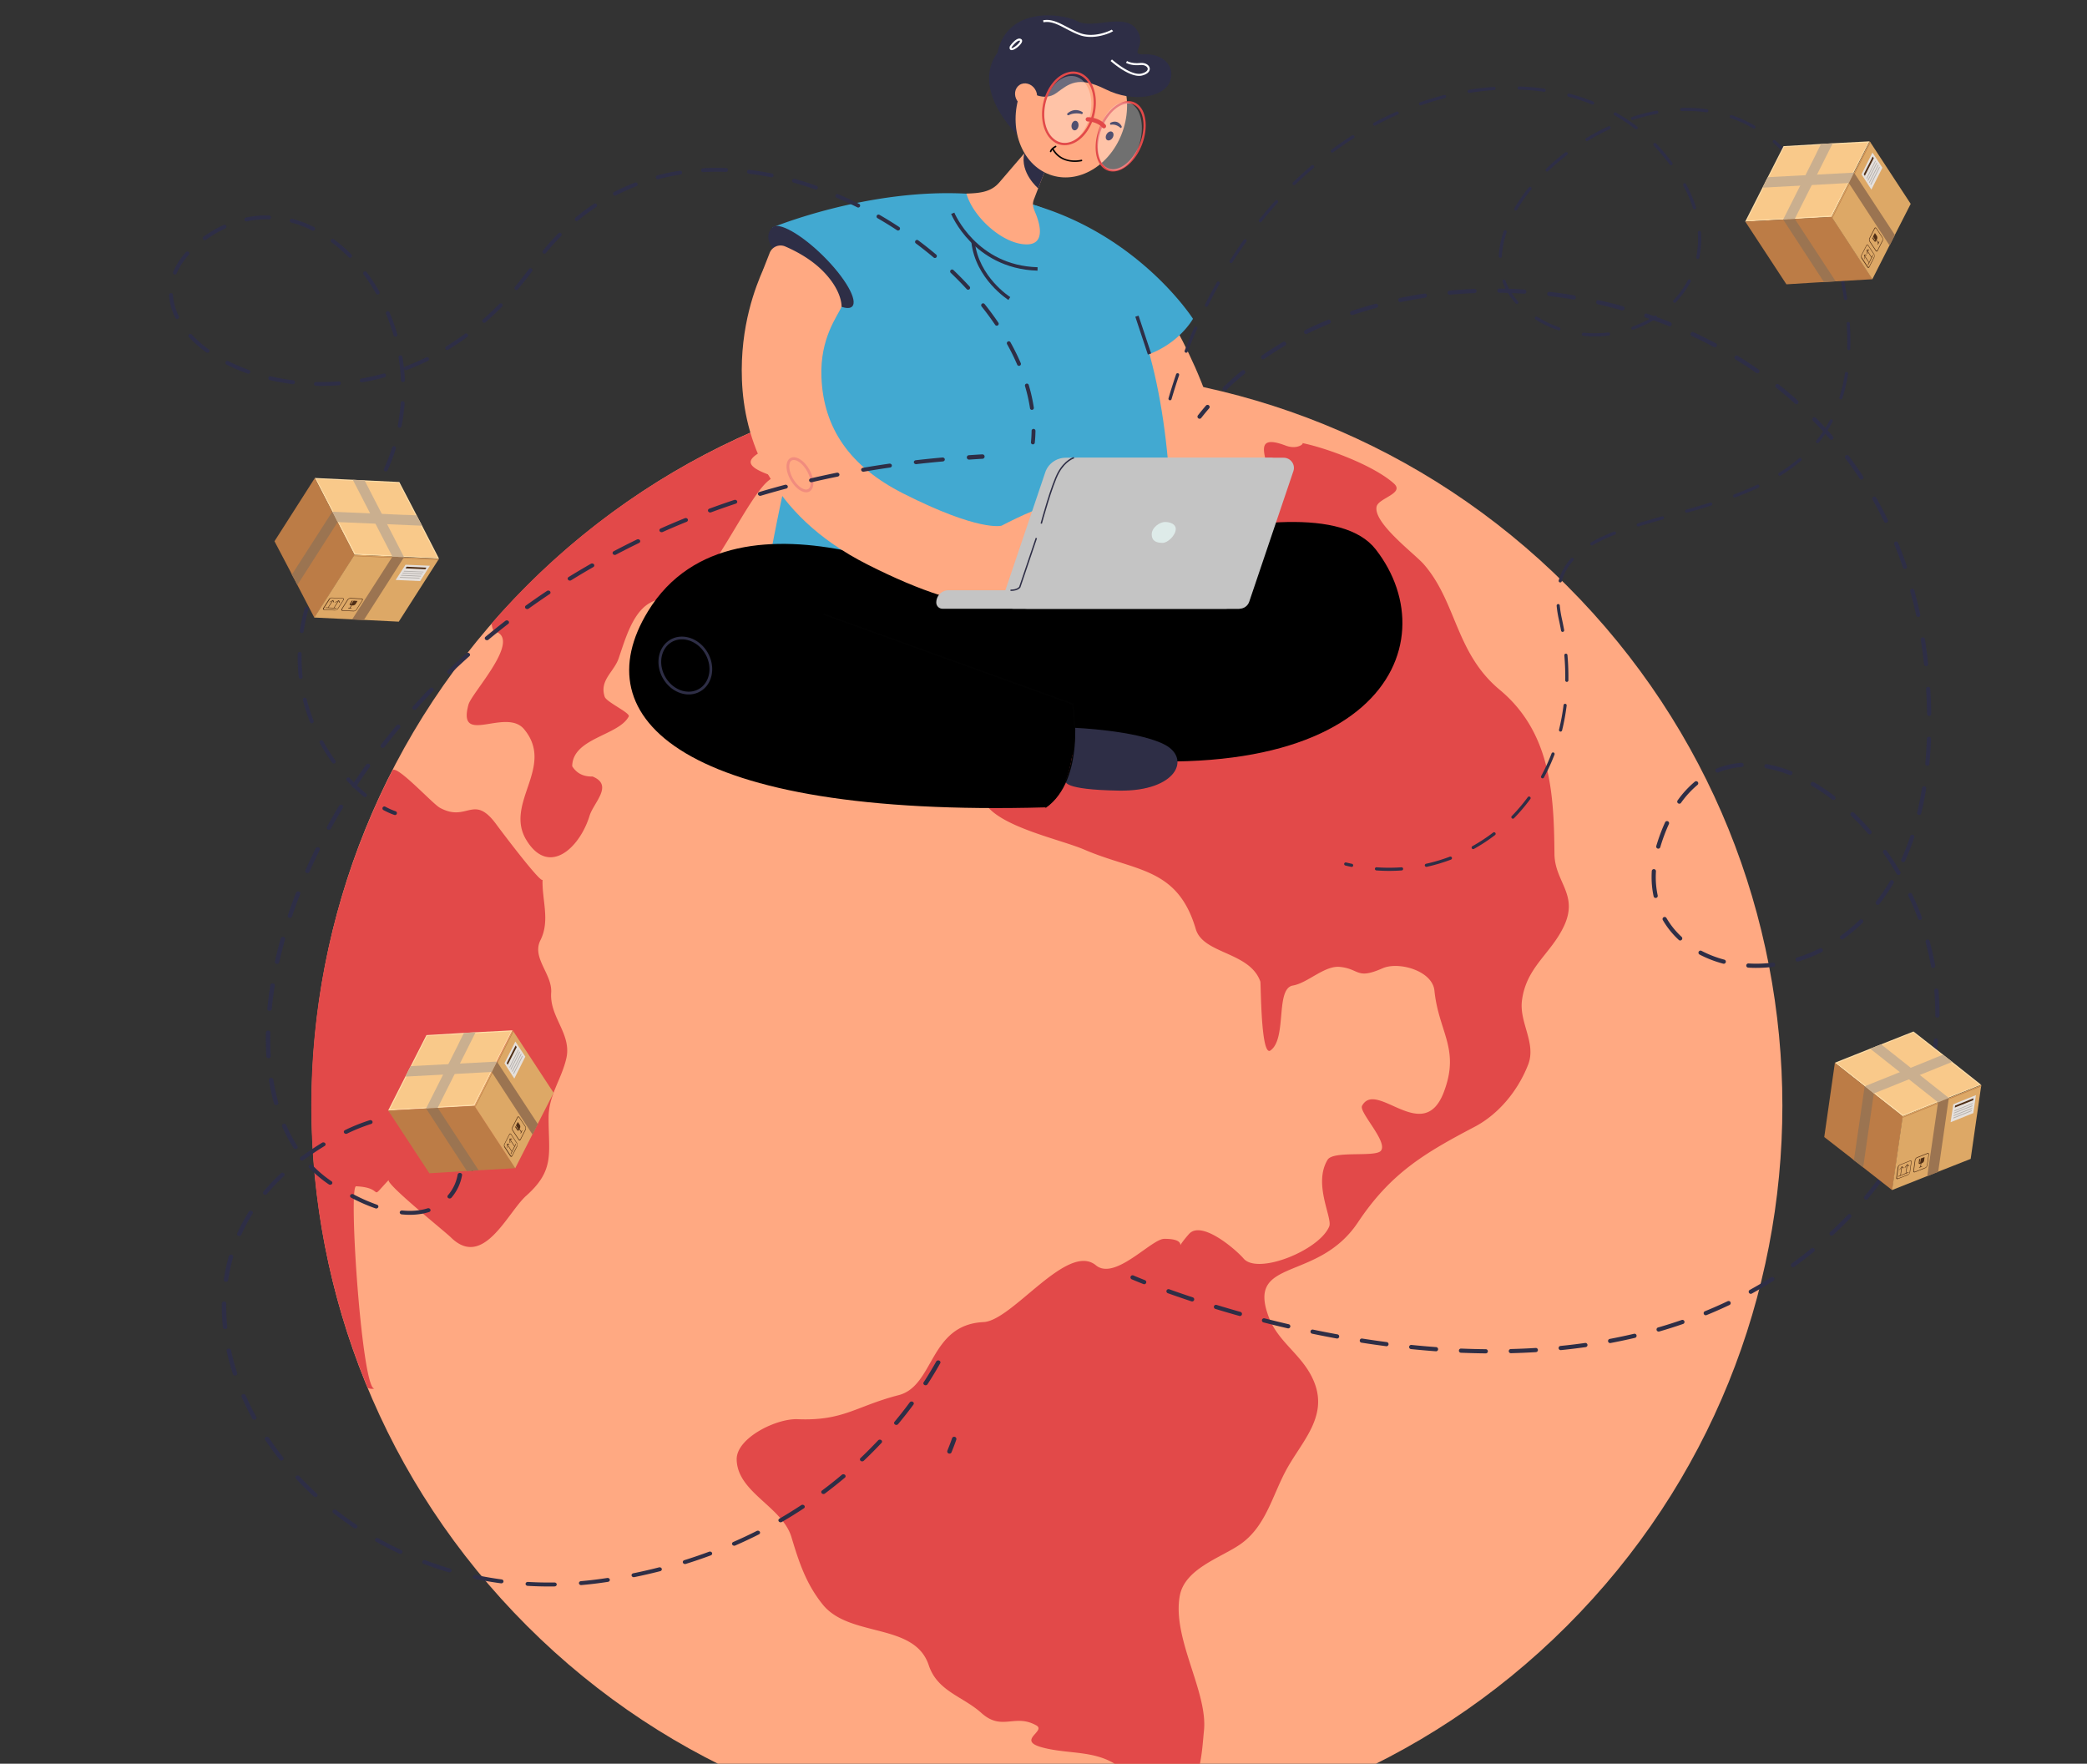 <svg width="284" height="240" fill="none" xmlns="http://www.w3.org/2000/svg"><rect width="100%" height="100%" fill="#333333" stroke="none"/><path d="M71.707 221.236c-39.081-39.082-39.081-102.447 0-141.529 39.082-39.081 102.447-39.081 141.529 0 39.082 39.082 39.082 102.447 0 141.529-39.082 39.082-102.446 39.082-141.529 0z" fill="#FFA982"/><path d="M133.545 50.772c-.404.26-.832.529-1.282.803-.041-.284-21.091 6.379-23.248 7.365-6.244 2.857-10.078 3.882-3.228 6.049-2.977-.943-9.698 17.353-14.424 16.595-4.596-.738-5.95 4.433-7.17 7.988-.644 1.883-2.655 2.982-1.902 5.248.238.72 3.521 2.196 3.271 2.672-1.378 2.622-7.658 2.922-7.694 6.775.606.967 1.527 1.432 2.764 1.395 2.91 1.177.153 3.529-.405 5.35-1.347 4.394-5.553 8.297-8.598 3.297-3.062-5.027 3.947-9.948-.303-15.075-2.492-3.007-9.154 2.385-7.574-3.358.452-1.645 7.38-8.916 3.54-9.986-.185-.053-.315-.428-.394-1.047 11.389-13.137 26.349-23.477 44.048-29.35 7.49-2.49 15.064-4.04 22.599-4.721zm-80.15 54.08c.486-.948 5.431 4.495 6.456 5.06 3.747 2.066 4.567-2.01 7.71 2.295.554.758 6.242 8.312 6.273 7.466-.103 2.802 1.056 5.58-.293 8.271-1.21 2.412 1.636 4.599 1.462 7.143-.226 3.341 2.831 5.616 2.06 8.943-.67 2.886-2.406 4.988-2.41 8.064-.008 4.892.88 7.12-3.05 10.624-2.528 2.254-5.816 10.039-10.256 5.652-.816-.806-8.926-7.302-8.447-7.81-2.88 3.06-.344 1.054-4.438.864-1.108-.053.828 28.15 2.52 27.503-.268.103-.584.077-.937-.063a101.562 101.562 0 01-2.562-6.871c-8.795-26.515-5.887-54.095 5.912-77.141zm46.855 93.72c-.031-2.884 5.364-5.573 8.286-5.453 6.265.255 7.925-1.772 13.748-3.273 4.887-1.261 4.134-9.585 11.554-9.943 3.952-.193 11.403-10.937 15.299-7.723 2.579 2.126 7.545-3.582 9.277-3.603 3.998-.048.765 2.326 3.377-.652 1.72-1.958 6.441 2.162 7.437 3.331 1.931 2.261 10.344-1.133 11.658-4.38.464-1.149-2.228-5.772-.224-9.062.77-1.265 6.342-.337 7.206-1.179 1.162-1.133-2.985-5.296-2.518-6.162 1.945-3.608 8.331 5.441 11.116-1.84 2.264-5.919-.685-8.141-1.27-13.846-.274-2.685-4.844-3.998-7.059-3.026-3.552 1.561-3.076.106-5.767-.188-2.127-.231-4.385 2.179-6.437 2.533-2.419.418-.762 7.208-3.045 8.834-1.325.943-1.294-9.132-1.38-9.375-1.448-4.084-7.776-3.714-8.786-7.144-2.49-8.449-8.216-7.816-15.143-10.799-3.302-1.421-11.468-3.071-13.534-6.308-3.851-6.037 6.27-15.042 8.911-19.297.031-.05 2.34 2.602 2.874 2.624 1.963.082 3.784-10.977 7.541-4.628.716 1.21 3.465 1.571 1.931 3.356-2.997 3.485 2.809 4.32 4.618 3.824 1.835-.503 10.847-5.722 7.679-8.632-6.46-5.939-7.927-2.865-14.633-2.894-7.686-.033-7.965 7.194-14.322-.536-1.758-2.138 9.729-8.25 7.461-10.96-8.024-9.587-12.44 11.703-15.449 15.397-4.397 5.4-7.227 2.552-6.879-3.408.166-2.806-5.808-5.42-6.217-8.451-.084-.619 3.851-6.206 4.435-6.581 2.073-1.335 2.552-2.74 3.617-4.067 1.343-1.674 3.447.832 4.645-.664.553-.693 10.638-.305 11.713-.293 5.299-.202 11.23-.027 16.569.055 2.191-.084 13.787 5.582 14.094.945.152-2.3-2.604-6.337 2.319-4.473 1.575.596 2.571-.282 2.254-.347 3.398.693 9.753 3.064 12.475 5.508 1.508 1.354-2.104 1.98-2.352 3.141-.476 2.24 5.166 6.408 6.429 7.858 4.488 5.171 4.286 12.052 10.333 17.081 6.982 5.809 7.371 14.304 7.439 22.306.034 3.884 3.362 5.52 1.26 9.914-1.794 3.75-5.13 5.546-5.686 10.099-.365 2.99 1.977 5.765.847 8.676-1.393 3.581-4.041 6.761-7.285 8.464-6.92 3.631-11.449 6.354-15.884 13.009-5.501 8.25-15.302 4.649-12.091 12.976 1.352 3.509 4.799 5.176 6.21 8.923 1.691 4.493-1.558 7.74-3.648 11.386-2.105 3.673-2.884 8.079-6.571 10.58-2.641 1.792-7.451 3.281-8.132 6.923-1.082 5.794 3.81 13.036 3.29 18.339-.351 3.569-.416 7.239-3.521 9.568-5.594 4.194-4.267-1.653-7.742-4.416-3.259-2.593-7.103-1.826-10.826-2.858-3.415-.947.654-2.2-.729-2.977-2.932-1.648-4.67.825-7.465-1.684-2.545-2.287-5.989-2.939-7.175-6.511-1.938-5.844-10.749-3.703-14.419-8.247-2.263-2.799-3.244-5.779-4.259-9.171-1.251-4.175-7.406-6.087-7.454-10.599-.034-3.019.031 3.016 0 0z" fill="#E24949"/><path d="M158.163 41.49c.946 1.67 10.444 16.238 8.455 30.489l-10.336-3.702-4.724-19.209 6.605-7.577z" fill="#FFA982"/><path d="M116.888 35.52s6.352-11.28 21.81-8.163c15.459 3.119 23.895 25.031 19.703 68.435 0 0-24.56-9.67-56.493-1.875 0 .002 5.256-42.034 14.98-58.398z" fill="#42A9D1"/><path d="M105.098 30.961l10.866 10.744s27.859 7.455 35.595 7.365c7.737-.09 10.782-5.69 10.782-5.69s-6.531-10.243-19.744-14.875a39.054 39.054 0 00-3.899-1.146 40.161 40.161 0 00-6.904-.99c-13.675-.808-26.696 4.592-26.696 4.592z" fill="#42A9D1"/><path d="M105.098 30.961c-1.737 1.87.942 3.913 3.942 6.88s6.1 4.696 6.923 3.864c.822-.832-.942-3.913-3.942-6.88s-6.126-4.722-6.923-3.864z" fill="#2E2E46"/><path d="M114.518 41.748s.162-2.146-2.561-4.886c-1.64-1.649-3.716-2.727-5.108-3.326a1.592 1.592 0 00-2.113.884l-.872 2.224 4.057 2.587 6.597 2.517z" fill="#FFA982"/><path d="M133.721 81.541s-33.524-17.992-45.54 1.636c-8.895 14.528 4.477 28.059 54.071 26.685 0 0 4.901-2.273 3.708-14.066-.474-4.675-12.239-14.255-12.239-14.255z" fill="#000"/><path d="M133.721 81.541s44.648-18.113 53.483-6.79c10.153 13.013.417 35.109-46.646 27.21l-5.736-6.169-1.101-14.25z" fill="#000"/><path d="M146.244 99.038s8.229.332 12.093 2.209c3.866 1.877 1.802 6.461-6.047 6.338-7.849-.123-7.252-1.279-7.252-1.279s1.491-4.024 1.206-7.268z" fill="#2E2E46"/><path d="M142.305 109.936c5.505-3.891 3.764-14.058 3.745-14.16l-.01-.052-.051-.017-33.892-12.216-.064.175 33.841 12.198c.129.798 1.527 10.243-3.678 13.922l.109.15z" fill="#020202"/><path d="M135.711 82.403c2.725 0 4.964-.682 6.779-2.04 3.427-2.56 4.064-6.643 3.567-9.36l-3.279-1.89c-.164-.89-6.492 2.421-6.48 2.418-.029.01-3.02.867-13.393-4.383-7.221-3.655-10.861-8.84-11.126-15.855-.201-5.29 2.179-8.258 2.741-9.547.074-.172-3.49-3.71-3.388-4.07l-2.673-1.346c.086-.304-2.57-1.341-2.531-1.427l-2.062 1.74c-1.018 2.33-3.182 7.682-2.903 15.057.29 7.662 3.484 18.236 17.054 25.102 7.399 3.749 13.204 5.601 17.694 5.601z" fill="#FFA982"/><path d="M137.912 82.834h28.931c.606 0 1.142-.382 1.335-.948l6.013-17.781c.302-.895-.375-1.82-1.336-1.82h-27.821c-1.267 0-2.394.8-2.794 1.984l-5.661 16.746c-.304.895.374 1.819 1.333 1.819z" fill="#C4C4C4"/><path d="M139.727 82.834h28.931c.606 0 1.144-.382 1.335-.948l6.013-17.781c.302-.895-.375-1.82-1.336-1.82h-27.821c-1.268 0-2.394.8-2.794 1.984l-5.661 16.746c-.303.895.374 1.819 1.333 1.819z" fill="#C4C4C4"/><path d="M160 71.979c0-.675-.785-.95-1.474-.95-.686 0-1.807.741-1.799 1.687.008 1.021.813 1.154 1.499 1.154.686-.002 1.774-1.033 1.774-1.891z" fill="#DEEBE9"/><path d="M129.075 80.32h39.599v2.514h-40.417a.846.846 0 01-.847-.846c0-.92.745-1.667 1.665-1.667z" fill="#C4C4C4"/><path d="M141.784 71.275c.013-.052 1.433-5.324 2.353-6.962.906-1.614 2.021-1.933 2.033-1.937l-.049-.182c-.048.014-1.202.343-2.148 2.026-.93 1.659-2.312 6.788-2.371 7.005l.182.05zm-4.275 9.14c1.072 0 1.339-.47 1.349-.49l.006-.013 2.255-6.67-.177-.06-2.252 6.66c-.029.044-.292.387-1.181.387v.186z" fill="#2E2E46"/><path d="M109.705 66.988a.926.926 0 00.462-.119c.707-.41.688-1.725-.045-2.994-.339-.589-.782-1.072-1.244-1.367-.499-.316-.971-.376-1.328-.171-.707.409-.688 1.725.045 2.994.589 1.022 1.433 1.657 2.11 1.657zm-1.691-4.396c.193 0 .423.078.665.232.414.261.809.7 1.119 1.236.609 1.053.692 2.191.182 2.484-.509.294-1.453-.347-2.061-1.4-.608-1.053-.69-2.191-.181-2.484a.558.558 0 01.276-.068z" fill="#F18C7E"/><path d="M131.557 26.34c1.9-.054 3.343-.249 4.435-1.522l3.384-3.942.985-1.148 5.792-6.747-3.042 7.89-1.826 4.735-.577 1.5c-.392 1.017.126 1.49.491 2.682.148.481 1.146 3.45-1.454 3.468-3.241.023-7.336-3.706-8.237-6.927a.143.143 0 00.049.012z" fill="#FFA982"/><path d="M138.437 18.344s-6.377-6.069-2.698-11.192c3.678-5.124 4.598 8.223 4.598 8.223l-1.027 3.084-.873-.115zm.972 2.396c-.012.045-.023.09-.031.136-.593 2.661 1.887 4.74 1.887 4.74l.021-.01 1.827-4.736c-.776-.575-1.918-1.27-2.751-1.142-.434.068-.783.36-.953 1.012z" fill="#2E2E46"/><path d="M152.91 17.443c1.439-4.743-.585-9.556-4.519-10.747-3.934-1.194-8.289 1.686-9.726 6.43-1.439 4.742.585 9.556 4.519 10.749 3.932 1.189 8.287-1.689 9.726-6.432z" fill="#FFA982"/><path d="M140.012 12.439s2.031 1.462 3.733.226 2.907-2.408 6.718-.509c3.811 1.9 7.983 1.047 8.755-1.091.77-2.14-1.045-3.779-3.439-3.671-2.394.105.507-1.194-1.158-3.443-1.665-2.248-5.889.068-7.983-1.047-2.094-1.115-9.555-2.082-10.896 4.246l4.27 5.289z" fill="#2E2E46"/><path d="M138.416 13.706c.49.749 1.429 1 2.098.564.669-.437.815-1.4.324-2.149-.49-.748-1.429-1-2.098-.563-.667.438-.813 1.4-.324 2.148z" fill="#FFA982"/><path d="M155.005 10.324c.143 0 .279-.016.41-.049.858-.215 1.097-.66 1.037-1.004-.07-.396-.554-.776-1.318-.698-1.137.115-1.758-.263-1.764-.267l-.148.234c.027.017.699.435 1.941.31.568-.057.969.199 1.016.47.049.282-.269.546-.833.688-1.467.368-4.002-1.891-4.029-1.915l-.185.207c.101.09 2.273 2.024 3.873 2.024zm-6.584-5.299c1.546 0 2.936-.663 3.057-.801l-.208-.184.105.092-.098-.1c-.142.12-2.409 1.205-4.349.453-.649-.252-1.218-.55-1.768-.838-1.127-.591-2.102-1.1-3.213-.885l.053.272c1.015-.196 1.951.293 3.031.86.558.293 1.133.593 1.798.85.516.203 1.064.28 1.592.28zm-10.757 1.797c.41 0 1.168-.633 1.367-1.033.144-.294-.004-.429-.076-.472-.558-.347-1.365.74-1.521.961l-.013.02-.006.023c-.092.338.052.447.146.484a.277.277 0 00.103.017zm1.049-1.294c.035 0 .066.008.094.025.013.026-.014.176-.297.458-.376.379-.768.562-.853.535.001-.002-.006-.037.015-.13.287-.395.766-.888 1.041-.888z" fill="#fff"/><path d="M93.725 94.496c.553 0 1.09-.14 1.567-.415.817-.472 1.37-1.283 1.558-2.287.185-.992-.01-2.053-.55-2.989-1.121-1.942-3.396-2.733-5.073-1.764-1.676.969-2.129 3.335-1.008 5.275.54.936 1.363 1.636 2.314 1.971.398.14.8.209 1.192.209zM92.797 87c1.202 0 2.454.733 3.181 1.99.495.858.675 1.829.505 2.734-.168.892-.657 1.614-1.378 2.031-.722.415-1.591.48-2.449.177-.867-.306-1.618-.947-2.113-1.805-1.018-1.762-.626-3.899.871-4.764A2.76 2.76 0 0192.796 87z" fill="#2E2E46"/><path d="M147.215 15.517a.15.15 0 00.053-.28c-.043-.024-.985-.671-1.993.185a.151.151 0 00-.021.212c.052.064.138.059.212.022.747-.375 1.62-.176 1.655-.156a.15.15 0 00.094.017zm-1.394 1.493c-.056.355.106.677.365.72.257.04.513-.213.569-.57.057-.354-.105-.676-.364-.717-.258-.043-.511.213-.57.567zm6.666.4a.111.111 0 00.106-.035.183.183 0 00.031-.21c-.022-.037-.46-.946-1.474-.476-.064.03-.105.113-.09.19.014.079.076.1.143.09.658-.107 1.206.363 1.224.394a.097.097 0 00.06.047zm-1.891.842c-.19.306-.16.667.062.803.222.137.556-.001.745-.308.187-.306.16-.666-.063-.803-.224-.138-.557 0-.744.308z" fill="#060633"/><path d="M146.279 22.032c.531 0 .903-.091.913-.093a.107.107 0 00.076-.129.106.106 0 00-.129-.076c-.103.027-2.56.62-3.768-1.495a.106.106 0 00-.145-.04.106.106 0 00-.039.145c.815 1.423 2.184 1.688 3.092 1.688z" fill="#020202"/><path d="M142.973 20.713a.101.101 0 00.099-.073c.049-.146.191-.366.601-.598a.17.17 0 01.031-.018.104.104 0 00.029-.146.104.104 0 00-.144-.029l-.019.012c-.375.212-.609.454-.694.715a.105.105 0 00.066.133.08.08 0 00.031.004z" fill="#020202"/><path d="M141.183 36.83l.014-.467c-8.307-.236-11.303-7.357-11.333-7.43l-.433.176c.032.076.786 1.897 2.613 3.773 1.688 1.729 4.644 3.82 9.139 3.947z" fill="#2E2E46"/><path d="M137.228 40.818l.245-.396c-.043-.027-4.281-2.717-4.829-7.53l-.464.052c.574 5.041 5.003 7.845 5.048 7.874zm17.708 2.136l1.707 5.142-.442.146-1.707-5.142.442-.146z" fill="#2E2E46"/><path d="M151.443 23.337c.102 0 .205-.008.31-.022 1.117-.15 2.277-1.086 3.106-2.505 1.347-2.308 1.408-5.203.135-6.453a2.026 2.026 0 00-1.743-.571c-1.117.15-2.277 1.086-3.106 2.505-1.347 2.308-1.407 5.203-.134 6.453.397.39.889.593 1.432.593zm2.114-9.257c.462 0 .879.172 1.216.501 1.178 1.157 1.094 3.878-.185 6.071-.78 1.336-1.854 2.215-2.877 2.353a1.722 1.722 0 01-1.482-.483c-1.178-1.156-1.094-3.88.185-6.071.78-1.335 1.854-2.215 2.878-2.353.089-.012.177-.018.265-.018z" fill="#E24949"/><path opacity=".3" d="M142.564 12.901c-1.09 2.296-.79 5.088.672 6.238 1.462 1.15 3.531.22 4.621-2.074 1.089-2.296.789-5.088-.673-6.238-1.462-1.15-3.53-.22-4.62 2.074zm7.472 3.577c-1.094 2.307-.945 5.106.33 6.252 1.276 1.147 3.199.205 4.292-2.101 1.094-2.306.946-5.106-.329-6.252-1.277-1.147-3.199-.205-4.293 2.101z" fill="#fff"/><path d="M144.874 19.757c.21 0 .425-.025.643-.076 1.168-.277 2.232-1.253 2.917-2.678 1.177-2.45.82-5.46-.794-6.71a2.565 2.565 0 00-2.23-.48c-1.168.277-2.232 1.253-2.917 2.678-1.177 2.451-.82 5.461.794 6.71a2.557 2.557 0 001.587.556zm1.175-9.706c.503 0 .979.165 1.398.49 1.505 1.163 1.821 4.001.704 6.325-.634 1.32-1.645 2.258-2.706 2.51a2.268 2.268 0 01-1.967-.422c-1.505-1.164-1.821-4.002-.704-6.326.634-1.32 1.646-2.258 2.706-2.509a2.4 2.4 0 01.569-.068z" fill="#E24949"/><path d="M150.221 17.46a.291.291 0 00.232-.47c-.031-.04-.791-1.001-2.413-1.042a.29.29 0 00-.3.285.292.292 0 00.284.3c1.33.033 1.94.785 1.965.817a.306.306 0 00.232.11z" fill="#E24949"/><path d="M163.237 56.983a.282.282 0 00.224-.109c.348-.443.71-.884 1.078-1.31a.287.287 0 00-.03-.403.285.285 0 00-.402.03c-.373.431-.741.88-1.094 1.33a.287.287 0 00.224.462zm38.97 127.179a.285.285 0 00.004-.568 105.02 105.02 0 01-3.386-.088.285.285 0 00-.296.272.283.283 0 00.272.296c1.142.048 2.287.077 3.404.088h.002zm3.395-.025h.007a94.304 94.304 0 003.404-.146.286.286 0 00.267-.301.285.285 0 00-.302-.266c-1.11.068-2.248.117-3.382.145a.284.284 0 00.006.568zm-10.179-.259a.286.286 0 00.02-.57c-1.112-.081-2.248-.18-3.375-.296a.284.284 0 10-.058.566 122.053 122.053 0 003.413.3zm16.957-.16c.01 0 .019 0 .03-.002a81.605 81.605 0 003.382-.41.285.285 0 00-.079-.564c-1.099.156-2.23.294-3.36.406a.288.288 0 00-.256.312.284.284 0 00.283.258zm-23.712-.528a.285.285 0 00.035-.568 124.172 124.172 0 01-3.354-.481.285.285 0 00-.089.562 134.615 134.615 0 003.408.487zm30.434-.432a.327.327 0 00.053-.005 76.17 76.17 0 003.335-.706.284.284 0 00-.131-.553c-1.081.255-2.195.49-3.308.7a.285.285 0 00.051.564zm-37.145-.617a.285.285 0 00.05-.565c-1.099-.2-2.218-.419-3.327-.648a.284.284 0 10-.115.556c1.112.232 2.235.451 3.339.653.019.002.037.004.053.004zm43.751-.945a.307.307 0 00.079-.011 66.587 66.587 0 003.25-1.029.285.285 0 00-.186-.539 62.689 62.689 0 01-3.222 1.02.285.285 0 00.079.559zm-50.4-.436a.285.285 0 00.064-.562 160.9 160.9 0 01-3.294-.803.287.287 0 00-.347.205.287.287 0 00.206.348c1.097.281 2.209.553 3.306.807a.44.44 0 00.065.005zm-6.581-1.683a.285.285 0 00.078-.559 146.68 146.68 0 01-3.254-.952.283.283 0 00-.354.189.283.283 0 00.189.355c1.079.329 2.178.65 3.266.956.024.007.05.011.075.011zm63.396-.103a.306.306 0 00.108-.022 60.4 60.4 0 003.121-1.377.285.285 0 00-.246-.515 59.756 59.756 0 01-3.092 1.364.285.285 0 00.109.55zm-69.895-1.879a.285.285 0 00.088-.555 134.54 134.54 0 01-3.207-1.103.284.284 0 00-.364.173.284.284 0 00.173.364 140.3 140.3 0 003.22 1.107.264.264 0 00.09.014zm76.021-1.036a.278.278 0 00.136-.035 57.924 57.924 0 002.939-1.732.285.285 0 10-.305-.481 58.424 58.424 0 01-2.91 1.715.284.284 0 00-.112.386.295.295 0 00.252.147zm5.74-3.621a.274.274 0 00.165-.054 55.147 55.147 0 002.708-2.075.285.285 0 00-.361-.441c-.869.71-1.77 1.401-2.679 2.055a.285.285 0 00.167.515zm5.255-4.29c.07 0 .138-.026.193-.076.213-.196.426-.397.638-.597a57.29 57.29 0 001.797-1.79.285.285 0 10-.412-.394 56.19 56.19 0 01-2.409 2.366.286.286 0 00-.017.403.299.299 0 00.21.088zm4.692-4.9a.288.288 0 00.219-.102 48.33 48.33 0 002.106-2.687.284.284 0 10-.459-.334 49.703 49.703 0 01-2.081 2.656.283.283 0 00.035.4.27.27 0 00.18.067zm3.983-5.489c.096 0 .19-.048.243-.136a41.095 41.095 0 001.672-2.979.284.284 0 10-.507-.258 41.361 41.361 0 01-1.65 2.939.284.284 0 00.242.434zm3.068-6.047a.29.29 0 00.265-.178 38.62 38.62 0 001.134-3.226.285.285 0 10-.546-.163 37.781 37.781 0 01-1.116 3.176.285.285 0 00.263.391zm1.95-6.494a.285.285 0 00.279-.227 36.28 36.28 0 00.515-3.382.284.284 0 10-.566-.059 36.179 36.179 0 01-.507 3.328.285.285 0 00.222.337l.057.003zm.7-6.741a.286.286 0 00.285-.283l.002-.302c0-1.033-.046-2.081-.134-3.115a.285.285 0 10-.568.049c.088 1.019.132 2.05.132 3.066 0 .099 0 .199-.002.298a.284.284 0 00.284.287h.001zm-.579-6.755a.286.286 0 00.282-.337 38.376 38.376 0 00-.758-3.334.284.284 0 00-.351-.198.283.283 0 00-.198.351 37.15 37.15 0 01.746 3.284.285.285 0 00.279.234zm-24.063-.017c.777 0 1.566-.049 2.347-.147a.286.286 0 00-.07-.566 18.204 18.204 0 01-3.336.11.283.283 0 00-.301.269.285.285 0 00.266.301c.362.022.73.033 1.094.033zm-4.424-.562a.287.287 0 00.276-.212.283.283 0 00-.203-.347 14.755 14.755 0 01-3.1-1.198.283.283 0 00-.384.119.282.282 0 00.119.384c.996.524 2.081.943 3.22 1.245a.355.355 0 00.072.009zm10.052-.292a.266.266 0 00.083-.013 20.87 20.87 0 003.191-1.278.282.282 0 00.126-.382.283.283 0 00-.382-.127 20.225 20.225 0 01-3.104 1.243.285.285 0 00-.19.356.292.292 0 00.276.201zm-15.982-2.873a.287.287 0 00.195-.495 10.982 10.982 0 01-2.064-2.567.284.284 0 10-.492.286 11.593 11.593 0 002.17 2.7c.052.05.122.076.191.076zm22.031-.14a.273.273 0 00.165-.053 23.17 23.17 0 002.631-2.206.284.284 0 00-.397-.408 22.587 22.587 0 01-2.564 2.152.285.285 0 00-.067.397.28.28 0 00.232.118zm10.591-2.654a.285.285 0 00.266-.384 39.266 39.266 0 00-1.332-3.149.286.286 0 00-.515.247 39.37 39.37 0 011.314 3.102.286.286 0 00.267.184zm-5.737-2.053a.284.284 0 00.224-.11 27.642 27.642 0 001.927-2.835.283.283 0 00-.1-.389.284.284 0 00-.389.099 26.802 26.802 0 01-1.886 2.775.283.283 0 00.05.399.276.276 0 00.174.061zm-30.222-.939c.02 0 .04-.002.06-.008a.281.281 0 00.217-.338 11.71 11.71 0 01-.263-2.489c0-.266.009-.536.026-.805a.285.285 0 00-.568-.035c-.018.282-.026.563-.026.842 0 .895.092 1.774.276 2.61a.284.284 0 00.278.223zm33.047-3.134a.282.282 0 00.245-.428 38.273 38.273 0 00-1.859-2.871.284.284 0 10-.463.33 38.284 38.284 0 011.831 2.829c.053.09.149.14.246.14zm.64-1.743a.283.283 0 00.259-.167 34.046 34.046 0 001.246-3.185.283.283 0 00-.178-.36.283.283 0 00-.36.178 33.968 33.968 0 01-1.226 3.132.286.286 0 00.259.402zm-33.331-1.832a.287.287 0 00.274-.206 23.48 23.48 0 011.167-3.139.284.284 0 10-.516-.237 24.28 24.28 0 00-1.088 2.86c-.039.119-.074.239-.109.358a.284.284 0 00.272.364zm28.754-1.948a.285.285 0 00.217-.471 35.462 35.462 0 00-2.354-2.485.286.286 0 00-.394.412 34.54 34.54 0 012.316 2.444c.055.067.134.1.215.1zm6.751-2.638a.284.284 0 00.276-.217 44.2 44.2 0 00.674-3.347.285.285 0 10-.562-.092 43.627 43.627 0 01-.667 3.303.285.285 0 00.279.353zm-32.641-1.533a.285.285 0 00.231-.119 13.025 13.025 0 012.241-2.439.284.284 0 10-.364-.438 13.555 13.555 0 00-2.34 2.546.284.284 0 00.232.45zm20.979-.503a.28.28 0 00.226-.113.283.283 0 00-.053-.398 27.229 27.229 0 00-2.846-1.916.284.284 0 10-.286.493 26.786 26.786 0 012.784 1.875.31.31 0 00.175.059zm-5.863-3.379c.114 0 .22-.068.264-.182a.284.284 0 00-.161-.369 17.572 17.572 0 00-3.313-.947.285.285 0 00-.101.561c1.046.185 2.125.494 3.204.917a.32.32 0 00.107.02zm-9.929-.351a.306.306 0 00.106-.02 10.814 10.814 0 013.208-.744.285.285 0 00-.046-.568 11.347 11.347 0 00-3.377.784.287.287 0 00-.158.372.295.295 0 00.267.176zm28.559-.923c.145 0 .268-.11.283-.257a58.6 58.6 0 00.222-3.402.284.284 0 10-.568-.02 59.455 59.455 0 01-.218 3.369.283.283 0 00.257.31h.024zm.252-6.778h.005a.284.284 0 00.28-.289 75.62 75.62 0 00-.135-3.406.284.284 0 00-.301-.266.286.286 0 00-.267.301 74.51 74.51 0 01.135 3.379.283.283 0 00.283.28zm-.419-6.777c.011 0 .02 0 .031-.002a.286.286 0 00.253-.314 66.322 66.322 0 00-.448-3.378.284.284 0 10-.562.088c.174 1.097.325 2.224.444 3.349a.284.284 0 00.282.257zm-1.072-6.696a.285.285 0 00.279-.346 60.744 60.744 0 00-.812-3.31.286.286 0 00-.55.153c.296 1.072.568 2.174.805 3.277.03.134.148.226.278.226zm-1.809-6.536a.288.288 0 00.271-.377 56.57 56.57 0 00-1.199-3.19.283.283 0 10-.525.216 55.475 55.475 0 011.185 3.16c.04.116.151.191.268.191zm-2.576-6.271c.042 0 .084-.01.124-.03a.285.285 0 00.133-.38 53.891 53.891 0 00-1.588-3.018.285.285 0 00-.388-.107.286.286 0 00-.107.388c.552.97 1.081 1.976 1.572 2.985a.275.275 0 00.254.162zm-3.351-5.895a.285.285 0 00.237-.441 52.266 52.266 0 00-1.965-2.788.285.285 0 00-.454.344 51.14 51.14 0 011.943 2.757.288.288 0 00.239.128zm-4.084-5.413a.273.273 0 00.185-.07.285.285 0 00.03-.402 54.167 54.167 0 00-2.309-2.51.284.284 0 10-.406.398 53.01 53.01 0 012.285 2.483.273.273 0 00.215.101zm-4.75-4.841a.282.282 0 00.212-.094.286.286 0 00-.022-.402 55.789 55.789 0 00-2.605-2.195.286.286 0 00-.401.046.286.286 0 00.046.4 54.063 54.063 0 012.577 2.173.3.3 0 00.193.072zm-77.812-1.809a.286.286 0 00.198-.08 40.066 40.066 0 012.513-2.245.285.285 0 00.04-.4.286.286 0 00-.401-.04c-.884.723-1.74 1.49-2.547 2.275a.285.285 0 00-.006.402.275.275 0 00.203.088zm72.499-2.396a.284.284 0 00.161-.518 57.737 57.737 0 00-2.854-1.864.284.284 0 10-.298.485 56.05 56.05 0 012.825 1.845.3.3 0 00.166.052zm-67.261-1.906a.283.283 0 00.162-.052 43.738 43.738 0 012.841-1.812.283.283 0 00.101-.39.282.282 0 00-.389-.1 45.424 45.424 0 00-2.879 1.835.286.286 0 00-.071.397.29.29 0 00.235.122zm61.478-1.633c.101 0 .2-.055.252-.15a.286.286 0 00-.118-.386 61.04 61.04 0 00-3.051-1.522.285.285 0 00-.241.516c1.022.474 2.039.982 3.022 1.507.044.024.09.035.136.035zm-55.631-1.799a.28.28 0 00.125-.03 49.21 49.21 0 013.075-1.385.284.284 0 10-.217-.526 50.113 50.113 0 00-3.11 1.402.284.284 0 00-.129.383.29.29 0 00.256.156zm49.477-1.057a.284.284 0 00.265-.18.283.283 0 00-.16-.37 63.022 63.022 0 00-3.2-1.174.284.284 0 10-.182.538 62.23 62.23 0 013.171 1.164.254.254 0 00.106.022zm-43.206-1.524a.307.307 0 00.09-.014 55.101 55.101 0 013.23-.978.283.283 0 00.2-.35.283.283 0 00-.349-.2c-1.101.298-2.199.63-3.263.99a.282.282 0 00-.178.36c.04.119.151.192.27.192zm36.779-.643a.285.285 0 00.075-.559 63.97 63.97 0 00-3.306-.829.285.285 0 00-.124.557c1.098.245 2.201.522 3.278.822a.36.36 0 00.077.01zM190.55 41.11a.326.326 0 00.059-.005 59.448 59.448 0 013.325-.592.283.283 0 00.239-.324.283.283 0 00-.323-.239 59.28 59.28 0 00-3.357.598.282.282 0 00-.22.336.286.286 0 00.277.226zm23.613-.353a.288.288 0 00.282-.237.288.288 0 00-.234-.329 65.068 65.068 0 00-3.373-.481.286.286 0 00-.066.566c1.114.13 2.239.29 3.344.478a.237.237 0 00.047.003zm-16.902-.648c.009 0 .018 0 .027-.002a63.883 63.883 0 013.371-.223.285.285 0 10-.022-.57 63.017 63.017 0 00-3.4.227.285.285 0 00.024.568zm10.166-.138a.287.287 0 00.285-.267.286.286 0 00-.267-.303 65.606 65.606 0 00-3.404-.133h-.003a.284.284 0 00-.285.282.284.284 0 00.281.288c1.119.015 2.255.06 3.375.133h.018zM155.703 174.75a.284.284 0 00.265-.18.286.286 0 00-.16-.37c-1.013-.398-1.568-.639-1.574-.641a.284.284 0 10-.227.522c.005.002.568.246 1.589.649.037.014.072.02.107.02zM140.469 60.454a.264.264 0 00.347-.223 18.06 18.06 0 00.092-1.604.265.265 0 00-.26-.267.265.265 0 00-.268.26 17.38 17.38 0 01-.089 1.556.265.265 0 00.178.278zM49.59 108.455a.264.264 0 00.252-.454 22.842 22.842 0 01-2.247-2.125.263.263 0 10-.387.358c.735.794 1.51 1.525 2.299 2.173a.23.23 0 00.083.048zm-4.253-4.571a.258.258 0 00.239-.037.262.262 0 00.06-.368 25.34 25.34 0 01-1.652-2.617.264.264 0 10-.463.253 26.004 26.004 0 001.685 2.673.277.277 0 00.131.096zm-2.996-5.476c.057.02.121.02.181-.003a.264.264 0 00.15-.342 23.688 23.688 0 01-.944-2.943.264.264 0 00-.512.127c.253 1.014.577 2.027.964 3.01.03.073.089.127.161.151zm-1.506-6.053a.263.263 0 00.345-.279 23.039 23.039 0 01-.132-3.087.263.263 0 00-.258-.27.262.262 0 00-.27.258 23.546 23.546 0 00.136 3.156c.013.107.085.19.179.222zm.144-6.235c.014.005.03.008.045.012a.264.264 0 00.3-.22c.154-1.001.376-2.019.658-3.023a.265.265 0 00-.509-.142 26.283 26.283 0 00-.671 3.084.266.266 0 00.177.29zm1.678-6.009a.266.266 0 00.329-.151c.377-.935.815-1.883 1.301-2.815a.264.264 0 00-.468-.244 32.332 32.332 0 00-1.322 2.862.264.264 0 00.147.344l.013.004zm2.878-5.546a.262.262 0 00.306-.109 41.847 41.847 0 011.764-2.558.263.263 0 10-.422-.315c-.639.857-1.24 1.73-1.788 2.59a.265.265 0 00.082.365c.018.01.037.02.058.027zm3.695-5.045a.262.262 0 00.295-.093 29.793 29.793 0 001.752-2.623.263.263 0 10-.453-.27 29.062 29.062 0 01-1.722 2.577.263.263 0 00.054.368.247.247 0 00.074.041zm3.182-5.373a.264.264 0 00.325-.143 27.2 27.2 0 001.132-2.947.265.265 0 00-.167-.33l-.005-.002a.262.262 0 00-.33.17l-.135.411a27.3 27.3 0 01-.975 2.48.267.267 0 00.155.36zm1.892-5.947a.264.264 0 00.343-.199c.198-1.03.337-2.083.411-3.13a.262.262 0 00-.245-.282.262.262 0 00-.281.245 25.96 25.96 0 01-.403 3.069.26.26 0 00.175.297zm-20.597-7.358a.265.265 0 00.332-.16.265.265 0 00-.159-.338 24.43 24.43 0 01-2.844-1.216.265.265 0 00-.239.471 24.869 24.869 0 002.91 1.244zm3.001.876a30.03 30.03 0 003.132.557.264.264 0 10.065-.525 29.92 29.92 0 01-3.053-.54.264.264 0 00-.144.508zm-8.55-3.722c.106.036.228 0 .297-.096a.265.265 0 00-.06-.369 15.388 15.388 0 01-2.313-2.02.264.264 0 00-.386.358 15.821 15.821 0 002.391 2.09.241.241 0 00.07.037zm14.749 4.495a.25.25 0 00.078.014 32.657 32.657 0 003.151-.084.262.262 0 00.243-.283.262.262 0 00-.283-.242c-1.03.077-2.072.105-3.1.082a.264.264 0 00-.27.258.264.264 0 00.18.255zm6.23-.47a.26.26 0 00.129.01c1.03-.18 2.066-.412 3.075-.69a.263.263 0 10-.14-.508c-.993.274-2.011.503-3.026.678a.264.264 0 00-.039.51zm-25.125-8.63a.267.267 0 00.201-.013.265.265 0 00.12-.353c-.475-.954-.74-1.927-.795-2.89a.266.266 0 00-.277-.25.263.263 0 00-.248.278c.057 1.036.342 2.078.847 3.096a.26.26 0 00.152.132zm30.736 8.584a.264.264 0 00.347-.264 26.932 26.932 0 00-.332-3.14.264.264 0 10-.522.087c.168 1.017.277 2.053.326 3.078a.268.268 0 00.181.24zm.412-1.61a.267.267 0 00.177-.004 33.77 33.77 0 002.889-1.257.264.264 0 10-.233-.473c-.927.456-1.885.873-2.844 1.237a.263.263 0 00.01.496zm-31.434-13.02a.26.26 0 00.326-.148c.364-.873.917-1.727 1.648-2.537a.264.264 0 10-.393-.353c-.77.854-1.357 1.758-1.743 2.686a.264.264 0 00.162.353zm30.004 8.472a.265.265 0 00.337-.325 27.6 27.6 0 00-1.048-2.979.264.264 0 00-.487.204c.396.947.742 1.93 1.028 2.92.025.088.09.153.17.18zm7.038 1.797a.268.268 0 00.222-.024 36.03 36.03 0 002.614-1.755.265.265 0 00-.313-.425 35.626 35.626 0 01-2.577 1.728.262.262 0 00-.087.362.26.26 0 00.14.114zm-33.002-14.94a.263.263 0 00.238-.035 16.206 16.206 0 012.652-1.552.265.265 0 00.13-.35.265.265 0 00-.349-.13c-.933.428-1.854.968-2.74 1.602a.264.264 0 00.069.465zm23.546 7.386a.264.264 0 00.315-.38 25.14 25.14 0 00-1.73-2.645.264.264 0 00-.371-.053.264.264 0 00-.053.37c.61.814 1.18 1.685 1.694 2.589a.27.27 0 00.145.119zm14.49 3.855a.266.266 0 00.259-.052 40.246 40.246 0 002.287-2.16.264.264 0 00-.376-.369 39.532 39.532 0 01-2.259 2.132.264.264 0 00.09.449zM47.56 35.074a.264.264 0 00.272-.435 20.724 20.724 0 00-2.389-2.076.264.264 0 10-.313.424c.807.597 1.59 1.28 2.33 2.024a.25.25 0 00.1.063zM33.424 30.11a.283.283 0 00.139.01 12.987 12.987 0 013.047-.274.263.263 0 10.015-.527 13.551 13.551 0 00-3.17.284.264.264 0 00-.03.507zm9.117 1.278a.265.265 0 00.2-.488c-.968-.48-1.972-.86-2.97-1.123a.264.264 0 00-.322.188.262.262 0 00.188.322c.965.254 1.934.62 2.87 1.086l.034.015zm27.64 8.068a.26.26 0 00.285-.08 47.778 47.778 0 001.948-2.468.264.264 0 00-.425-.313 45.305 45.305 0 01-1.925 2.44.262.262 0 00.03.37.22.22 0 00.086.051zM74 34.51a.262.262 0 00.288-.083 33.432 33.432 0 012.072-2.308.263.263 0 10-.375-.37 33.913 33.913 0 00-2.103 2.344.265.265 0 00.118.417zm66.339 21.249a.265.265 0 00.345-.29 22.902 22.902 0 00-.693-3.084.264.264 0 00-.329-.177.263.263 0 00-.177.329c.301 1.012.529 2.024.678 3.012.013.1.085.18.176.21zM78.39 30.069c.084.028.18.014.253-.048a29.139 29.139 0 012.485-1.849.264.264 0 00-.292-.44 30.188 30.188 0 00-2.528 1.883.264.264 0 00-.035.371.241.241 0 00.117.083zm60.192 19.703c.059.02.126.02.188-.009a.264.264 0 00.138-.346 31.593 31.593 0 00-1.396-2.829.264.264 0 10-.461.256 30.31 30.31 0 011.372 2.781.264.264 0 00.159.147zm-3.026-5.466a.26.26 0 00.231-.032.262.262 0 00.07-.366 40.863 40.863 0 00-1.869-2.534.263.263 0 10-.412.328 40.26 40.26 0 011.844 2.501.26.26 0 00.136.103zm-51.965-17.69c.064.022.14.018.204-.015a28.257 28.257 0 012.825-1.268.264.264 0 00-.188-.493c-.98.377-1.948.81-2.877 1.291a.264.264 0 00.036.485zm48.071 12.795a.263.263 0 00.279-.427c-.7-.76-1.442-1.516-2.205-2.244a.264.264 0 00-.364.382c.755.72 1.489 1.468 2.181 2.22a.278.278 0 00.109.07zM89.418 24.378c.047.016.1.02.151.004a30.32 30.32 0 013.032-.634.263.263 0 00.22-.301.263.263 0 00-.301-.22 30.453 30.453 0 00-3.086.644.265.265 0 00-.016.507zm37.722 10.715a.264.264 0 00.254-.452 52.064 52.064 0 00-2.464-1.952.264.264 0 00-.315.422c.833.62 1.652 1.271 2.439 1.933a.24.24 0 00.086.049zM95.587 23.41a.29.29 0 00.1.014 34.15 34.15 0 013.103-.031.263.263 0 00.272-.255.263.263 0 00-.255-.273 35.225 35.225 0 00-3.152.031.263.263 0 00-.248.278.26.26 0 00.18.236zm26.539 7.944a.263.263 0 00.305-.105.263.263 0 00-.075-.365 54.41 54.41 0 00-2.676-1.651.264.264 0 10-.265.457 55.75 55.75 0 012.651 1.634.228.228 0 00.06.03zm-20.293-7.733c.016.006.034.01.053.013 1.012.121 2.044.287 3.069.492a.263.263 0 00.104-.517 41.152 41.152 0 00-3.11-.498.262.262 0 00-.293.23.26.26 0 00.177.28zm14.875 4.608a.264.264 0 00.201-.486c-.939-.47-1.9-.914-2.855-1.32a.265.265 0 00-.347.139.265.265 0 00.139.346c.944.402 1.895.843 2.825 1.307.013.006.026.01.037.014zm-8.741-3.386l.014.005c.988.273 1.986.588 2.968.932a.263.263 0 00.336-.161.262.262 0 00-.161-.337 47.135 47.135 0 00-3.002-.943.263.263 0 00-.324.183.261.261 0 00.169.321zm-54.301 86.049a.263.263 0 10.168-.5 9.25 9.25 0 01-1.405-.624.264.264 0 00-.25.465c.522.28 1.022.502 1.487.659zm78.209-48.351h.021c.597-.04 1.203-.08 1.805-.113a.301.301 0 10-.033-.602c-.604.033-1.214.072-1.813.115a.3.3 0 00.02.6z" fill="#2E2E46"/><path d="M74.703 215.88c.252 0 .506-.002.76-.006.167-.001.3-.124.296-.273-.002-.147-.139-.263-.302-.263h-.006a49.73 49.73 0 01-3.608-.077c-.168-.01-.31.103-.322.25-.012.147.115.275.283.285.96.056 1.933.084 2.9.084zm4.38-.189c.01 0 .02 0 .03-.002 1.2-.104 2.418-.251 3.623-.438.164-.026.275-.164.246-.31-.029-.145-.185-.244-.349-.218-1.19.185-2.394.331-3.578.433-.166.014-.29.145-.272.292.016.139.149.243.3.243zm-10.867-.239c.146 0 .277-.095.298-.229.026-.147-.09-.284-.254-.304a47.604 47.604 0 01-3.539-.61c-.162-.035-.326.055-.365.199-.039.144.063.289.225.324 1.18.249 2.388.457 3.59.618l.045.002zm18.029-.836a.317.317 0 00.068-.007 74.084 74.084 0 003.532-.812c.16-.042.253-.191.206-.333-.046-.142-.214-.225-.374-.183a74.706 74.706 0 01-3.5.805c-.163.033-.266.176-.227.322.033.123.158.208.295.208zm-25.089-.655c.127 0 .246-.071.287-.185.053-.141-.033-.293-.193-.34a46.194 46.194 0 01-3.376-1.129c-.154-.058-.331.006-.396.142-.064.137.006.295.16.352 1.12.422 2.271.807 3.423 1.144a.3.3 0 00.095.016zm32.064-1.136a.343.343 0 00.1-.015 68.162 68.162 0 003.407-1.164c.154-.057.226-.215.161-.352-.064-.136-.242-.2-.396-.143a66.84 66.84 0 01-3.373 1.151c-.158.049-.24.203-.186.343.047.111.162.18.287.18zm-38.743-1.385c.11 0 .213-.052.268-.144.078-.131.021-.292-.127-.362a45.72 45.72 0 01-3.122-1.607.325.325 0 00-.418.084c-.09.124-.048.291.094.37a46.502 46.502 0 003.163 1.629c.047.02.093.03.142.03zm45.442-1.107a.325.325 0 00.132-.027 62.212 62.212 0 003.228-1.517c.144-.073.195-.237.113-.365s-.268-.174-.412-.101a61.691 61.691 0 01-3.194 1.501c-.15.066-.213.227-.139.359.051.095.158.15.272.15zm-51.568-2.347a.316.316 0 00.242-.108c.101-.118.074-.287-.059-.376a45.575 45.575 0 01-2.792-2.027.33.33 0 00-.427.022.249.249 0 00.025.38 45.924 45.924 0 002.83 2.053.326.326 0 00.18.056zm57.878-.842a.345.345 0 00.166-.043 60.258 60.258 0 002.995-1.855c.134-.088.162-.256.062-.375a.327.327 0 00-.423-.056 60.106 60.106 0 01-2.966 1.836c-.141.081-.18.247-.088.37a.312.312 0 00.254.123zm-63.309-3.43a.32.32 0 00.211-.075.247.247 0 00.008-.379 44.286 44.286 0 01-2.404-2.388.33.33 0 00-.425-.036.25.25 0 00-.041.378 43.693 43.693 0 002.435 2.419.322.322 0 00.216.081zm69.137-.417a.329.329 0 00.195-.063c.925-.692 1.84-1.42 2.722-2.162a.248.248 0 00.012-.38.334.334 0 00-.428-.01 57.442 57.442 0 01-2.694 2.14.248.248 0 00-.037.378.31.31 0 00.23.097zm5.266-4.442c.08 0 .162-.027.221-.085a58.272 58.272 0 002.415-2.431.246.246 0 00-.039-.377.327.327 0 00-.425.035 61.024 61.024 0 01-2.392 2.408.249.249 0 00.013.379.333.333 0 00.207.071zm-79.025-.109c.06 0 .121-.015.174-.048.136-.085.17-.253.074-.374a40.93 40.93 0 01-1.957-2.693c-.086-.128-.271-.169-.414-.095-.144.076-.191.241-.107.367a40.126 40.126 0 001.984 2.727c.057.076.15.116.246.116zm83.673-4.85a.319.319 0 00.244-.109 58.287 58.287 0 002.088-2.659c.091-.125.052-.291-.088-.373a.327.327 0 00-.42.078 56.85 56.85 0 01-2.068 2.636c-.099.119-.07.287.063.375a.341.341 0 00.181.052zm-87.367-.699c.045 0 .09-.009.133-.028.15-.064.213-.225.14-.358a36.368 36.368 0 01-1.443-2.935c-.06-.139-.236-.206-.39-.154-.157.053-.233.209-.174.346.435.997.927 2 1.463 2.976.05.097.16.153.271.153zm91.351-4.698a.306.306 0 00.262-.135 51.395 51.395 0 001.729-2.859c.074-.133.013-.294-.137-.36-.15-.066-.332-.012-.406.121a50.629 50.629 0 01-1.713 2.83c-.084.128-.033.292.111.367a.364.364 0 00.154.036zm-93.967-1.312a.346.346 0 00.084-.011c.16-.041.253-.19.207-.332a31.506 31.506 0 01-.843-3.112c-.032-.145-.19-.24-.354-.213-.163.028-.27.168-.24.314a32.23 32.23 0 00.857 3.158c.035.119.156.196.289.196zm-1.358-6.327c.01 0 .017 0 .027-.002.166-.014.289-.144.273-.291a26.88 26.88 0 01-.136-3.193c.002-.149-.131-.27-.297-.272h-.006c-.164 0-.3.118-.302.265-.002.158-.004.315-.004.473 0 .914.049 1.847.142 2.777.016.137.149.243.303.243zm.125-6.436c.15 0 .279-.099.298-.234a24.02 24.02 0 01.677-3.132c.041-.144-.056-.29-.218-.328-.162-.036-.326.05-.369.194a24.044 24.044 0 00-.69 3.197c-.022.147.095.282.26.301l.042.002zm1.807-6.23a.303.303 0 00.28-.17c.441-.987.96-1.957 1.54-2.88.082-.129.03-.292-.117-.365a.323.323 0 00-.412.104 24.01 24.01 0 00-1.574 2.944c-.063.138.013.294.17.348a.373.373 0 00.113.019zm23.205-2.889c.937 0 1.817-.126 2.619-.375.158-.049.24-.203.185-.341-.055-.141-.228-.213-.384-.165-1.02.317-2.192.416-3.454.293-.166-.018-.316.09-.334.237-.017.147.102.28.268.296.372.036.743.055 1.1.055zm-4.576-.858a.303.303 0 00.281-.17c.061-.139-.015-.294-.171-.348a23.618 23.618 0 01-3.208-1.413c-.144-.076-.33-.033-.414.093-.086.129-.037.293.106.368a24.517 24.517 0 003.295 1.449.313.313 0 00.111.021zm9.998-1.361c.092 0 .18-.037.24-.104a6.379 6.379 0 001.448-3.067c.026-.147-.086-.284-.252-.306-.163-.023-.32.076-.345.223a5.88 5.88 0 01-1.329 2.822.25.25 0 00.055.376.316.316 0 00.183.056zm-25.1-.511a.321.321 0 00.244-.109 26.42 26.42 0 012.32-2.435.247.247 0 00-.01-.379.33.33 0 00-.427.009 27.274 27.274 0 00-2.37 2.486c-.1.12-.073.288.062.376a.343.343 0 00.181.052zm8.835-1.358a.32.32 0 00.242-.105c.102-.118.074-.286-.058-.376a15.792 15.792 0 01-2.584-2.175.328.328 0 00-.425-.029c-.127.097-.142.265-.033.377a16.56 16.56 0 002.679 2.255.332.332 0 00.18.053zm-3.822-3.291a.33.33 0 00.191-.061 44.666 44.666 0 012.882-1.927c.137-.085.172-.251.076-.374a.33.33 0 00-.421-.068 47.72 47.72 0 00-2.586 1.713c-.113.08-.224.161-.335.242-.13.094-.149.263-.041.378a.32.32 0 00.234.097zm21.254-.979a.355.355 0 00.084-.01c.16-.042.254-.189.207-.332a6.854 6.854 0 00-1.84-2.894.33.33 0 00-.427-.008.247.247 0 00-.01.379 6.303 6.303 0 011.696 2.67c.038.119.16.195.29.195zm-22.14-.583c.05 0 .103-.012.15-.036.145-.073.195-.238.114-.366a19.86 19.86 0 01-1.528-2.878c-.06-.138-.234-.207-.39-.154-.157.054-.235.208-.174.347a20.367 20.367 0 001.569 2.95.3.3 0 00.259.137zm6.874-2.076a.338.338 0 00.144-.033 24.83 24.83 0 013.265-1.313c.158-.05.24-.202.183-.342-.056-.141-.228-.213-.386-.163a25.175 25.175 0 00-3.35 1.345c-.147.071-.201.234-.121.364a.31.31 0 00.265.142zm10.433-1.785c.129 0 .25-.075.289-.191.049-.142-.041-.291-.201-.334-1.12-.303-2.375-.4-3.713-.284-.166.014-.289.145-.271.293.015.147.163.256.33.24 1.26-.107 2.434-.019 3.478.263.03.009.06.013.088.013zm-19.94-2.13a.255.255 0 00.073-.009c.162-.036.261-.182.22-.325a28.428 28.428 0 01-.68-3.14c-.024-.147-.176-.247-.342-.228-.166.021-.28.156-.257.303a28.32 28.32 0 00.692 3.193c.035.124.158.206.295.206zm-1.035-6.376h.017c.166-.008.295-.135.285-.282a37.778 37.778 0 01-.06-3.205c.004-.149-.129-.27-.297-.273-.172-.006-.304.114-.308.263a38.816 38.816 0 00.06 3.245c.01.142.143.252.303.252zm.13-6.444c.157 0 .287-.106.301-.246.1-1.044.238-2.118.41-3.19.023-.147-.092-.282-.256-.303-.166-.02-.318.082-.341.227a48.806 48.806 0 00-.414 3.221c-.014.147.11.277.275.289l.026.002zm1.025-6.386c.14 0 .267-.088.296-.217.23-1.033.496-2.088.79-3.135.042-.144-.058-.29-.22-.326-.162-.036-.326.052-.367.196a59.894 59.894 0 00-.796 3.162c-.033.145.075.285.238.315a.364.364 0 00.059.005zm1.752-6.261c.13 0 .25-.075.289-.192a68.698 68.698 0 011.11-3.06c.055-.14-.03-.293-.187-.341-.158-.049-.33.026-.385.166a69.729 69.729 0 00-1.12 3.082c-.046.142.043.291.203.334.033.007.06.011.09.011zm2.377-6.097a.303.303 0 00.28-.17c.438-.987.906-1.984 1.394-2.967.068-.136-.002-.295-.154-.354-.153-.059-.332.002-.398.137a74.201 74.201 0 00-1.403 2.989c-.06.138.015.294.171.348.035.01.073.017.11.017zm2.926-5.906c.112 0 .22-.056.272-.151a83.21 83.21 0 011.648-2.864c.079-.13.024-.292-.124-.363a.323.323 0 00-.41.109 83.474 83.474 0 00-1.66 2.881c-.073.133-.012.294.138.358.047.021.092.03.136.03zm3.43-5.688a.315.315 0 00.262-.134 89.843 89.843 0 011.885-2.746c.09-.124.047-.291-.094-.37a.326.326 0 00-.417.083 88.526 88.526 0 00-1.897 2.763c-.084.128-.035.293.11.367a.32.32 0 00.152.037zm3.893-5.448a.312.312 0 00.25-.116c.681-.879 1.39-1.76 2.105-2.618.1-.12.072-.287-.062-.375a.328.328 0 00-.424.055 91.625 91.625 0 00-2.119 2.634c-.093.123-.06.289.078.372a.311.311 0 00.172.048zm4.33-5.18a.318.318 0 00.236-.1 93.292 93.292 0 012.312-2.477.248.248 0 00-.033-.379.332.332 0 00-.427.028 91.181 91.181 0 00-2.326 2.491.25.25 0 00.047.378c.058.04.125.059.19.059zm4.737-4.892a.33.33 0 00.223-.086 93.537 93.537 0 012.507-2.322.247.247 0 00-.002-.38.33.33 0 00-.427.002c-.85.76-1.7 1.546-2.521 2.336a.248.248 0 00.018.38.314.314 0 00.202.07zm5.12-4.578a.324.324 0 00.207-.073 96.264 96.264 0 012.689-2.155.25.25 0 00.03-.38.332.332 0 00-.428-.025 97.245 97.245 0 00-2.705 2.17.246.246 0 00-.013.378.32.32 0 00.22.085zm5.48-4.237a.317.317 0 00.189-.06 97.679 97.679 0 012.856-1.978.25.25 0 00.06-.376.33.33 0 00-.423-.053 99.607 99.607 0 00-2.872 1.99.248.248 0 00-.045.377.31.31 0 00.234.1zm5.806-3.875a.32.32 0 00.172-.048 99.272 99.272 0 013.008-1.79c.141-.08.182-.247.09-.371a.324.324 0 00-.417-.08 106.57 106.57 0 00-3.028 1.8c-.137.085-.17.253-.077.375a.33.33 0 00.252.114zm6.11-3.492a.326.326 0 00.153-.039c1.033-.545 2.092-1.08 3.148-1.593.146-.07.2-.233.12-.363-.08-.13-.263-.179-.41-.108a104.94 104.94 0 00-3.164 1.602c-.144.076-.191.24-.105.367a.298.298 0 00.257.133zm6.374-3.093a.335.335 0 00.134-.028c1.072-.476 2.17-.943 3.267-1.388.152-.063.218-.222.148-.355-.07-.135-.25-.194-.4-.132a105.78 105.78 0 00-3.286 1.397c-.15.066-.209.227-.134.36.052.09.16.146.27.146zm6.605-2.684a.33.33 0 00.115-.02c1.108-.41 2.242-.807 3.369-1.181.156-.052.237-.207.178-.347-.059-.138-.232-.21-.39-.157-1.134.377-2.273.777-3.39 1.187-.154.058-.226.215-.163.352.05.104.163.166.28.166zm6.801-2.265a.364.364 0 00.096-.014 119.26 119.26 0 013.452-.973c.16-.043.251-.192.203-.334-.049-.142-.217-.223-.377-.18-1.163.308-2.33.637-3.471.978-.158.047-.244.2-.189.34.043.112.16.183.286.183zm6.96-1.847a.37.37 0 00.076-.009c1.159-.27 2.344-.528 3.518-.765.162-.033.266-.177.229-.322-.037-.144-.201-.236-.363-.203-1.183.24-2.373.499-3.538.77-.162.039-.257.186-.214.328.035.121.158.2.292.2zm7.083-1.434c.02 0 .039-.002.059-.005 1.174-.203 2.374-.393 3.566-.565.166-.024.278-.16.25-.308-.027-.145-.179-.246-.347-.221a130.66 130.66 0 00-3.586.566c-.164.028-.272.17-.238.315.027.13.154.218.296.218zm7.171-1.03c.013 0 .025 0 .039-.002 1.186-.137 2.398-.261 3.6-.367.166-.015.287-.145.271-.294-.018-.148-.166-.255-.332-.241-1.208.107-2.425.232-3.617.369-.166.019-.283.154-.262.301.02.135.151.234.301.234zm4.546 134.644c.119 0 .232-.07.278-.187.441-1.076.642-1.69.65-1.715a.302.302 0 10-.575-.186c-.002.006-.203.62-.634 1.673a.302.302 0 00.281.415zm59.831-79.298c.568 0 1.141-.02 1.705-.061a.215.215 0 00.199-.228.216.216 0 00-.228-.198 23.888 23.888 0 01-3.384-.002.213.213 0 00-.228.198.213.213 0 00.199.228c.575.043 1.161.063 1.737.063zm-5.106-.541a.213.213 0 00.044-.422c-.263-.055-.53-.118-.792-.182a.214.214 0 00-.26.156.217.217 0 00.157.259c.268.066.538.129.805.184a.185.185 0 00.046.005zm10.175-.007a.24.24 0 00.046-.005 23.769 23.769 0 003.299-.982.213.213 0 00.123-.276.213.213 0 00-.275-.123 23.29 23.29 0 01-3.241.965.215.215 0 00-.163.254.22.22 0 00.211.167zm6.365-2.413a.212.212 0 00.105-.028c1-.557 1.968-1.195 2.88-1.893a.214.214 0 00-.259-.34 23.456 23.456 0 01-2.827 1.858.215.215 0 00-.083.291.207.207 0 00.184.112zm5.409-4.143a.218.218 0 00.153-.064 24.909 24.909 0 002.228-2.627.214.214 0 00-.344-.252 24.179 24.179 0 01-2.189 2.581.212.212 0 00.152.362zm4.035-5.488a.212.212 0 00.187-.113 26.528 26.528 0 001.439-3.126.213.213 0 10-.398-.153 26.18 26.18 0 01-1.416 3.077.214.214 0 00.087.291.234.234 0 00.101.024zm2.448-6.36a.214.214 0 00.208-.162c.27-1.097.479-2.237.623-3.384a.214.214 0 00-.425-.053 28.923 28.923 0 01-.614 3.334.217.217 0 00.157.26c.016.001.033.005.051.005zm.853-6.766a.214.214 0 00.213-.211 34.026 34.026 0 00-.125-3.435.213.213 0 00-.232-.195.215.215 0 00-.194.231 33.97 33.97 0 01.123 3.393.214.214 0 00.211.217h.004zm-.575-6.802a.215.215 0 00.211-.252 41.254 41.254 0 00-.313-1.56 14.17 14.17 0 01-.281-1.784.216.216 0 00-.231-.194.215.215 0 00-.195.231c.051.585.149 1.202.29 1.838.114.515.219 1.035.311 1.544a.208.208 0 00.208.177zm-.324-6.731c.092 0 .178-.06.206-.154a7.11 7.11 0 011.592-2.844.213.213 0 10-.318-.285 7.569 7.569 0 00-1.684 3.01.214.214 0 00.204.273zm4.297-5.033a.217.217 0 00.109-.029c.865-.51 1.865-.985 3.053-1.452a.214.214 0 10-.156-.399c-1.21.476-2.228.96-3.114 1.481a.213.213 0 00-.075.293.21.21 0 00.183.106zm6.318-2.582c.02 0 .042-.004.062-.01 1.13-.349 2.294-.677 3.283-.951a.214.214 0 10-.114-.412c-.993.276-2.16.605-3.296.956a.214.214 0 00-.141.266.22.22 0 00.206.151zm6.589-1.87a.227.227 0 00.059-.007 116.76 116.76 0 003.29-.97.214.214 0 00-.129-.408c-.954.298-1.994.605-3.279.967a.212.212 0 00-.147.263.218.218 0 00.206.156zm6.525-2.073a.21.21 0 00.075-.013 41.256 41.256 0 003.171-1.328.214.214 0 10-.184-.386c-.972.46-1.998.89-3.137 1.316a.212.212 0 00-.125.275.214.214 0 00.2.136zm6.157-2.948a.208.208 0 00.112-.033 22.641 22.641 0 002.779-2.027.213.213 0 10-.277-.325 22.5 22.5 0 01-2.728 1.988.215.215 0 00.114.397zm5.13-4.442a.215.215 0 00.166-.08 17.941 17.941 0 001.895-2.867.214.214 0 00-.377-.2 17.405 17.405 0 01-1.849 2.8.212.212 0 00.165.347zm-88.113-5.838a.21.21 0 00.204-.154 84.787 84.787 0 011.026-3.25.211.211 0 00-.134-.27.213.213 0 00-.27.134 80.656 80.656 0 00-1.032 3.266.213.213 0 00.146.265c.02.007.04.01.06.01zm91.291-.129c.09 0 .175-.058.204-.148a22.5 22.5 0 00.772-3.342.215.215 0 00-.178-.244.216.216 0 00-.245.178 22.152 22.152 0 01-.757 3.277.215.215 0 00.204.28zM161.413 48a.21.21 0 00.198-.137 74.7 74.7 0 011.304-3.148.214.214 0 00-.39-.173 76.019 76.019 0 00-1.311 3.165.212.212 0 00.122.276.162.162 0 00.077.016zm90.164-.355c.116 0 .21-.092.213-.208.009-.322.015-.649.015-.974 0-.794-.029-1.621-.085-2.461a.212.212 0 00-.228-.199.213.213 0 00-.198.228c.055.829.085 1.647.085 2.432 0 .321-.006.645-.015.961a.215.215 0 00.208.22h.005zm-34.569-1.868c.63 0 1.268-.038 1.896-.116a.213.213 0 00.186-.239.215.215 0 00-.239-.185 15.143 15.143 0 01-3.364.036.212.212 0 00-.233.192.212.212 0 00.191.233c.517.053 1.042.08 1.563.08zm-4.871-.809a.214.214 0 00.202-.145.213.213 0 00-.132-.272 14.879 14.879 0 01-3.035-1.446.214.214 0 00-.294.068.214.214 0 00.068.294 15.22 15.22 0 003.123 1.487.15.15 0 00.068.014zm10.059-.092a.198.198 0 00.072-.012 15.305 15.305 0 003.104-1.522.214.214 0 10-.231-.36c-.938.6-1.952 1.099-3.018 1.48a.214.214 0 00.073.414zM164.17 41.75a.214.214 0 00.191-.118 71.247 71.247 0 011.595-3.008.211.211 0 00-.08-.29.214.214 0 00-.291.08 67.734 67.734 0 00-1.606 3.027.214.214 0 00.191.31zm42.245-.397a.212.212 0 00.143-.055.212.212 0 00.015-.302 8.436 8.436 0 01-1.718-2.83.215.215 0 00-.403.145 8.88 8.88 0 001.805 2.974.218.218 0 00.158.068zm21.472-.149a.215.215 0 00.156-.066 13 13 0 002.025-2.81.212.212 0 00-.088-.289.212.212 0 00-.288.088 12.575 12.575 0 01-1.958 2.717.213.213 0 00.009.301c.037.04.09.06.144.06zm23.253-.371c.011 0 .02 0 .031-.002a.212.212 0 00.18-.243 54.991 54.991 0 00-.603-3.378.214.214 0 00-.419.088c.239 1.145.441 2.274.597 3.351a.22.22 0 00.214.184zM167.526 35.8c.07 0 .14-.035.18-.099a61.785 61.785 0 011.903-2.823.214.214 0 00-.348-.248 63.669 63.669 0 00-1.915 2.843.214.214 0 00.18.327zm63.507-.562c.1 0 .188-.07.21-.171a12.47 12.47 0 00.254-2.518c0-.309-.011-.625-.033-.938a.216.216 0 00-.228-.198.215.215 0 00-.199.228 12.061 12.061 0 01-.213 3.34.213.213 0 00.165.251c.015.004.03.006.044.006zm-26.868-.147c.114 0 .208-.09.213-.204.045-1.051.261-2.154.646-3.28a.215.215 0 00-.135-.271.212.212 0 00-.27.134c-.397 1.163-.621 2.309-.667 3.4a.214.214 0 00.204.223c.002-.002.006-.002.009-.002zm45.58-.945a.213.213 0 00.205-.27 45.194 45.194 0 00-1.029-3.274.214.214 0 00-.402.146 45.12 45.12 0 011.02 3.242c.025.094.11.156.206.156zM171.5 30.244a.217.217 0 00.167-.079 56.056 56.056 0 012.213-2.586.212.212 0 00-.015-.302.212.212 0 00-.301.015 56.238 56.238 0 00-2.229 2.606.213.213 0 00.165.346zm34.757-1.588a.213.213 0 00.184-.107 22.288 22.288 0 011.935-2.775.215.215 0 00-.031-.302.212.212 0 00-.3.032 22.682 22.682 0 00-1.972 2.828.214.214 0 00.184.324zm24.337-.164a.272.272 0 00.065-.009.214.214 0 00.139-.268 18.415 18.415 0 00-1.362-3.173.214.214 0 00-.377.204 17.938 17.938 0 011.331 3.1c.03.09.114.146.204.146zm16.829-.764a.214.214 0 00.193-.305c-.5-1.07-1.048-2.09-1.625-3.031a.213.213 0 00-.294-.07.213.213 0 00-.07.294 29.99 29.99 0 011.603 2.987.212.212 0 00.193.125zm-71.328-2.535c.053 0 .107-.02.149-.06a53.264 53.264 0 012.516-2.29.213.213 0 10-.277-.326 54.127 54.127 0 00-2.539 2.309.213.213 0 00-.003.301.217.217 0 00.154.066zm34.437-1.849c.053 0 .107-.02.147-.059a30.611 30.611 0 012.581-2.205.213.213 0 00.04-.3.213.213 0 00-.299-.04 31.1 31.1 0 00-2.618 2.237.215.215 0 00-.007.3.218.218 0 00.156.067zm16.868-.858c.044 0 .09-.015.127-.043a.217.217 0 00.044-.3 30.362 30.362 0 00-1.553-1.902 21.681 21.681 0 00-.671-.724.215.215 0 00-.302-.005.215.215 0 00-.005.301c.224.232.446.473.658.712a29.13 29.13 0 011.531 1.874.21.21 0 00.171.087zm16.43-.548a.215.215 0 00.165-.351 20.977 20.977 0 00-2.402-2.472.214.214 0 10-.279.323 20.578 20.578 0 012.352 2.423.21.21 0 00.164.077zm-62.533-1.17a.203.203 0 00.126-.043 49.042 49.042 0 012.803-1.928.214.214 0 00.067-.294.215.215 0 00-.295-.066 49.507 49.507 0 00-2.826 1.944.215.215 0 00.125.386zm34.655-1.569a.21.21 0 00.111-.03 30.596 30.596 0 012.996-1.598.215.215 0 00.105-.283.216.216 0 00-.284-.105 31.286 31.286 0 00-3.036 1.62.215.215 0 00-.072.293.21.21 0 00.18.103zm6.696-1.597a.214.214 0 00.131-.382 24.66 24.66 0 00-2.869-1.906.212.212 0 00-.291.08.212.212 0 00.081.291c.987.56 1.936 1.19 2.82 1.873a.194.194 0 00.128.044zm16.035-.101a.212.212 0 00.184-.107.213.213 0 00-.077-.292 17.534 17.534 0 00-3.139-1.437.214.214 0 00-.14.404c1.06.364 2.092.837 3.062 1.403a.23.23 0 00.11.029zm-51.622-.399a.202.202 0 00.101-.026 43.532 43.532 0 013.055-1.494c.108-.048.156-.175.108-.281-.048-.108-.173-.156-.281-.108a44.812 44.812 0 00-3.084 1.508.211.211 0 00-.087.29c.037.07.11.111.188.111zm35.087-.766a.207.207 0 00.067-.011 25.35 25.35 0 013.284-.842.213.213 0 10-.077-.42 25.96 25.96 0 00-3.338.857.214.214 0 00-.136.27c.028.089.11.146.2.146zm10.115-1.046a.213.213 0 00.211-.184.212.212 0 00-.182-.24 20.075 20.075 0 00-3.444-.18.212.212 0 00-.206.22.216.216 0 00.221.206 19.594 19.594 0 013.371.176c.011.002.02.002.029.002zm-38.957-.947a.183.183 0 00.07-.012 40.163 40.163 0 013.253-.986.215.215 0 00.155-.26.216.216 0 00-.261-.155 40.29 40.29 0 00-3.287.996.21.21 0 00-.13.272.21.21 0 00.2.145zm23.42-.11a.213.213 0 00.081-.412 27.615 27.615 0 00-3.27-1.08.213.213 0 00-.261.152.215.215 0 00.153.261 27.25 27.25 0 013.218 1.064c.026.01.054.015.079.015zm-16.808-1.584c.011 0 .023 0 .035-.004a36.123 36.123 0 013.372-.391.214.214 0 00.199-.228.212.212 0 00-.228-.199c-1.127.077-2.276.21-3.413.397a.214.214 0 00-.177.245c.019.106.111.18.212.18zm10.213-.162a.214.214 0 00.212-.184.212.212 0 00-.182-.24 32.27 32.27 0 00-3.426-.297.21.21 0 00-.221.206.214.214 0 00.206.22c1.14.038 2.277.137 3.38.293l.031.002z" fill="#2E2E46"/><path d="M253.094 158.268l-.285.122.061-.306.285-.122-.061.306z" fill="#4F2E16"/><path d="M265.664 144.496l-1.242-.978-4.034-3.157-4.421 1.752-.733.285-.082.04-.672.265-4.808 1.915 3.667 2.893.367.285.061.061.591.469.59.469 3.953 3.116 4.767-1.915.692-.285.082-.04.713-.286 4.441-1.772-3.932-3.117z" fill="#FFDDA8"/><path d="M258.942 151.912l-1.447 10.043-3.952-3.097-.02-.02-.693-.55-.244-.183-.306-.224-.367-.306-3.667-2.852 1.447-10.105 4.054 3.199.305.224.224.183.713.571 3.953 3.117z" fill="#BC7C46"/><path d="M265.196 149.406l-.387.163-.285.102-.061.02-.082.02-.692.265-4.767 1.915-1.447 10.044 4.767-1.895.815-.326.285-.122.387-.143 4.441-1.752 1.447-10.064-4.421 1.773z" fill="#DDA866"/><path d="M258.657 159.938l-.062.02.163-1.161.082-.04-.183 1.181z" fill="#4F2E16"/><path d="M259.064 158.919l-.061.062-.204-.184-.285.387-.041-.02.347-.469.244.224zm.326.734l-.061.02.163-1.181.081-.021-.183 1.182z" fill="#4F2E16"/><path d="M259.797 158.614l-.061.081-.203-.183-.286.387-.061-.041.367-.448.244.204zm-.122.957l-1.365.551c-.02 0-.041 0-.02-.021 0-.02.02-.041.04-.061l1.365-.55c.021 0 .041 0 .021.02 0 .021-.021.061-.041.061z" fill="#4F2E16"/><path d="M259.614 159.897l-1.345.53c-.142.061-.244-.02-.224-.163l.204-1.426c.02-.143.163-.326.305-.367l1.345-.529c.143-.062.244.02.224.163l-.204 1.426c-.02.142-.163.305-.305.366zm-1.06-1.365c-.101.041-.203.163-.203.265l-.204 1.426c-.02.102.061.163.163.123l1.344-.53c.102-.041.204-.163.204-.265l.204-1.426c.02-.102-.061-.163-.163-.122l-1.345.529zm3.423.428l-1.385.55c-.142.061-.244-.02-.224-.183l.204-1.467a.539.539 0 01.305-.387l1.386-.55c.142-.061.244.02.224.183l-.204 1.467a.538.538 0 01-.306.387zm-1.1-1.405a.407.407 0 00-.224.285l-.203 1.467c-.021.101.061.163.163.122l1.385-.55a.404.404 0 00.224-.285l.204-1.467c.02-.102-.061-.163-.163-.123l-1.386.551z" fill="#4F2E16"/><path d="M261.346 158.838c-.02 0-.041 0-.041-.02l.143-1.06c0-.02.02-.041.041-.061.02 0 .04 0 .04.02l-.142 1.06c0 .02-.021.041-.041.061z" fill="#4F2E16"/><path d="M261.529 158.756l-.346.143c-.021 0-.041 0-.041-.02 0-.021.02-.041.041-.061l.346-.143c.021 0 .041 0 .041.02 0 .041-.02.061-.041.061zm.367-1.303l-.061.489c-.021.122-.143.285-.265.325l-.285.102c-.123.061-.204-.02-.184-.142l.061-.489.143-.061-.082.529c0 .021.021.041.041.021.021 0 .041-.041.041-.061l.081-.53.51-.183z" fill="#4F2E16"/><path d="M260.367 140.503l-10.41 4.156 9.005 7.049 10.389-4.115-8.984-7.09z" fill="#F9C98A"/><path d="M269.617 147.735v.082l-10.696 4.278.021-.082 10.675-4.278zm-5.114 1.956l-.081.02-9.249-7.273.081-.02 9.249 7.273z" fill="#BC7C46"/><path d="M264.483 149.691l-.02.164h-.082l.021-.123.081-.041z" fill="#BC7C46"/><path d="M265.196 149.406l-1.447 10.064-1.487.59 1.467-10.063 1.467-.591z" fill="#9B7451"/><path d="M265.195 149.406l-.692.285-.082.02-.692.285-9.229-7.293.672-.265.082-.04.733-.286 9.208 7.294z" fill="#CAAF8F"/><path d="M254.989 148.795l-1.447 10.063-.02-.02-1.243-.957 1.467-10.085 1.243.999z" fill="#9B7451"/><path d="M265.664 144.496l-10.675 4.299-.591-.469-.061-.061-.53-.408-.061-.04 8.964-3.606.672-.285 1.019-.408.489.387.326.245.448.346z" fill="#CAAF8F"/><path d="M268.536 151.463l-3.096 1.243.366-2.445 3.077-1.242-.347 2.444z" fill="#E5E0DC"/><path d="M268.516 149.711l-2.506.998.041-.264 2.506-.999-.041.265z" fill="#4F2E16"/><path d="M268.434 150.2l-2.485 1.019.02-.122 2.486-.999-.021.102zm-.041.326l-2.506.998.021-.122 2.506-.998-.021.122zm-.04.347l-2.506.998.021-.122 2.505-.999-.02.123zm-.061.325l-2.486.999.021-.123 2.485-.998-.02.122z" fill="#B2AEAB"/><path d="M249.077 38.14l-.133.28-.156-.27.133-.28.156.27z" fill="#4F2E16"/><path d="M249.398 19.498l-1.579.088-5.114.3-2.157 4.237-.362.699-.034.084-.329.644-2.34 4.616 4.664-.256.463-.028.087.005.753-.04.753-.038 5.026-.276 2.309-4.59.331-.671.034-.085.346-.685 2.159-4.267-5.01.263z" fill="#FFDDA8"/><path d="M249.259 29.506l5.558 8.49-5.013.291-.029-.002-.883.046-.305.024-.377.034-.477.013-4.637.286-5.597-8.536 5.156-.282.377-.034.289-.01.912-.044 5.026-.276z" fill="#BC7C46"/><path d="M252.294 23.49l-.183.379-.146.265-.033.055-.048.07-.344.656-2.309 4.59 5.557 8.49 2.323-4.575.395-.783.134-.28.196-.363 2.172-4.252-5.571-8.505-2.143 4.253z" fill="#DDA866"/><path d="M254.353 35.715l-.032.056-.646-.979.034-.084.644 1.007z" fill="#4F2E16"/><path d="M253.986 34.682l-.006.086-.274-.003.042.48-.044.01-.05-.58.332.007zm.728.334l-.032.056-.659-.994.047-.07.644 1.008z" fill="#4F2E16"/><path d="M254.333 33.968l.008.101-.274-.003.042.48-.073.01-.021-.58.318-.008zm.542.799l-.66 1.315c-.015.013-.03.027-.029-.002-.013-.015-.011-.044-.009-.073l.66-1.315c.015-.013.03-.027.028.002.014.015.025.06.01.073z" fill="#4F2E16"/><path d="M255.045 35.051l-.659 1.287c-.066.14-.196.146-.275.026l-.791-1.204c-.079-.12-.093-.353-.013-.478l.658-1.286c.067-.14.197-.147.276-.026l.79 1.204c.079.12.08.337.014.477zm-1.698-.323c-.049.098-.045.257.023.334l.79 1.204c.052.09.154.082.203-.016l.658-1.287c.05-.098.045-.257-.022-.333l-.79-1.204c-.052-.09-.154-.082-.203.016l-.659 1.286zm2.85-1.942l-.676 1.328c-.066.14-.196.147-.289.011l-.817-1.235a.54.54 0 01-.027-.492l.675-1.33c.067-.14.197-.146.29-.01l.817 1.235a.54.54 0 01.027.493zm-1.755-.327a.405.405 0 00.021.362l.817 1.235c.052.09.153.082.203-.016l.675-1.329a.405.405 0 00-.02-.362l-.818-1.235c-.052-.09-.153-.082-.203.016l-.675 1.329z" fill="#4F2E16"/><path d="M255.643 33.111c-.015.014-.03.028-.044.012l-.593-.889c-.014-.015-.012-.044-.01-.073.015-.013.03-.026.044-.011l.593.889c.014.015.012.044.01.072z" fill="#4F2E16"/><path d="M255.726 32.93l-.165.335c-.016.014-.031.027-.044.012-.014-.016-.012-.044-.01-.073l.165-.336c.015-.014.031-.027.044-.012.027.03.025.06.01.073zm-.587-1.221l.278.407c.065.105.081.308.016.42l-.146.264c-.051.127-.166.12-.232.015l-.277-.407.066-.14.289.45c.014.016.043.018.044-.011.016-.014.004-.057-.01-.073l-.289-.451.261-.474z" fill="#4F2E16"/><path d="M242.784 20.006l-5.06 10.002 11.416-.668 5.072-9.958-11.428.624z" fill="#F9C98A"/><path d="M254.504 19.314l.054.06-5.193 10.283-.039-.075 5.178-10.268zm-2.542 4.848l-.048.07-11.747.66.048-.068 11.747-.662z" fill="#BC7C46"/><path d="M251.947 24.175l.093.137-.062.054-.065-.106.034-.085z" fill="#BC7C46"/><path d="M252.293 23.49l5.571 8.506-.725 1.426-5.555-8.518.709-1.414z" fill="#9B7451"/><path d="M252.293 23.49l-.331.672-.047.07-.331.671-11.746.633.329-.643.035-.085.361-.699 11.73-.619z" fill="#CAAF8F"/><path d="M244.233 29.782l5.571 8.505-.029-.002-1.565.104-5.569-8.534 1.592-.073z" fill="#9B7451"/><path d="M249.398 19.498l-5.164 10.284-.753.039-.087-.005-.666.044-.073.01 4.339-8.633.315-.658.495-.98.623-.032.406-.033.565-.036z" fill="#CAAF8F"/><path d="M256.16 22.824l-1.501 2.98-1.342-2.076 1.486-2.967 1.357 2.063z" fill="#E5E0DC"/><path d="M254.986 21.523l-1.219 2.406-.145-.225 1.219-2.406.145.225z" fill="#4F2E16"/><path d="M255.248 21.944l-1.191 2.408-.065-.105 1.204-2.393.052.09zm.186.271l-1.22 2.406-.065-.105 1.219-2.406.066.105zm.198.287l-1.22 2.406-.065-.105 1.219-2.406.066.105zm.17.285l-1.204 2.393-.066-.106 1.204-2.392.066.105z" fill="#B2AEAB"/><path d="M64.405 159.105l-.133.28-.156-.27.133-.28.156.27z" fill="#4F2E16"/><path d="M64.725 140.462l-1.578.088-5.114.3-2.157 4.237-.362.699-.034.085-.33.643-2.339 4.616 4.664-.255.463-.029.087.006.753-.04.753-.039 5.026-.276 2.309-4.589.33-.672.035-.084.346-.686 2.16-4.266-5.011.262z" fill="#FFDDA8"/><path d="M64.587 150.47l5.558 8.49-5.013.291-.029-.001-.883.045-.304.024-.378.034-.477.014-4.637.285-5.597-8.535 5.156-.282.377-.034.29-.011.912-.044 5.025-.276z" fill="#BC7C46"/><path d="M67.621 144.455l-.182.378-.147.265-.032.056-.048.069-.344.656-2.31 4.59 5.557 8.49 2.323-4.574.396-.784.133-.28.196-.363 2.172-4.251-5.57-8.505-2.144 4.253z" fill="#DDA866"/><path d="M69.682 156.68l-.032.055-.646-.978.034-.085.644 1.008z" fill="#4F2E16"/><path d="M69.314 155.646l-.006.086-.274-.002.042.479-.044.011-.05-.58.332.006zm.728.335l-.032.055-.66-.994.049-.069.643 1.008z" fill="#4F2E16"/><path d="M69.661 154.932l.008.101-.274-.002.042.479-.073.009-.021-.578.318-.009zm.542.799l-.66 1.315c-.015.014-.03.027-.029-.002-.013-.015-.011-.044-.01-.072l.66-1.316c.016-.013.031-.027.03.002.013.016.024.06.01.073z" fill="#4F2E16"/><path d="M70.373 156.016l-.659 1.286c-.066.141-.196.147-.275.026l-.79-1.204c-.08-.12-.094-.352-.014-.477l.658-1.287c.067-.14.197-.146.276-.026l.79 1.205c.08.12.08.337.014.477zm-1.698-.323c-.049.098-.045.257.023.333l.79 1.204c.052.09.154.082.203-.016l.658-1.286c.05-.098.045-.257-.022-.334l-.79-1.204c-.052-.09-.154-.082-.203.016l-.659 1.287zm2.85-1.943l-.676 1.329c-.066.14-.197.146-.289.01l-.817-1.235a.538.538 0 01-.027-.492l.675-1.329c.067-.14.197-.146.29-.01l.817 1.235a.539.539 0 01.027.492zm-1.755-.327a.404.404 0 00.02.362l.818 1.235c.052.09.153.082.203-.016l.675-1.329a.404.404 0 00-.02-.362l-.818-1.235c-.052-.09-.153-.082-.203.016l-.675 1.329z" fill="#4F2E16"/><path d="M70.971 154.076c-.015.013-.03.027-.044.012l-.594-.889c-.013-.016-.011-.044-.01-.073.016-.014.031-.027.045-.012l.593.889c.014.015.012.044.01.073z" fill="#4F2E16"/><path d="M71.055 153.894l-.166.336c-.015.013-.03.026-.044.011-.013-.015-.011-.044-.01-.073l.166-.336c.015-.013.03-.027.044-.011.027.03.025.059.01.073zm-.588-1.221l.278.407c.065.105.081.308.017.42l-.147.265c-.051.127-.166.119-.232.014l-.277-.407.066-.14.29.451c.013.015.042.017.043-.012.016-.013.004-.057-.01-.072l-.289-.452.261-.474z" fill="#4F2E16"/><path d="M58.112 140.97l-5.06 10.002 11.416-.668 5.072-9.958-11.428.624z" fill="#F9C98A"/><path d="M69.832 140.278l.054.061-5.193 10.282-.038-.074 5.177-10.269zm-2.542 4.849l-.047.069-11.748.661.048-.069 11.747-.661z" fill="#BC7C46"/><path d="M67.275 145.14l.093.136-.061.054-.066-.105.034-.085z" fill="#BC7C46"/><path d="M67.621 144.455l5.571 8.505-.725 1.427-5.555-8.519.71-1.413z" fill="#9B7451"/><path d="M67.622 144.455l-.331.672-.048.069-.33.672-11.746.632.329-.643.034-.084.361-.699 11.73-.619z" fill="#CAAF8F"/><path d="M59.562 150.746l5.57 8.505-.028-.001-1.566.103-5.569-8.534 1.593-.073z" fill="#9B7451"/><path d="M64.726 140.462l-5.164 10.284-.753.039-.087-.005-.666.045-.073.009 4.339-8.632.315-.659.495-.979.623-.033.406-.032.565-.037z" fill="#CAAF8F"/><path d="M71.487 143.788l-1.5 2.98-1.342-2.076 1.486-2.966 1.356 2.062z" fill="#E5E0DC"/><path d="M70.314 142.488l-1.22 2.406-.144-.226 1.22-2.406.144.226z" fill="#4F2E16"/><path d="M70.576 142.908l-1.19 2.408-.066-.105 1.204-2.393.052.09zm.184.272l-1.219 2.406-.065-.106 1.22-2.405.065.105zm.2.286l-1.22 2.406-.065-.105 1.22-2.406.065.105zm.17.285l-1.205 2.393-.066-.105 1.205-2.393.065.105z" fill="#B2AEAB"/><path d="M40.301 78.882l-.31-.007.182-.253.31.007-.182.253z" fill="#4F2E16"/><path d="M57.44 71.538l-.728-1.404-2.368-4.543-4.75-.232-.785-.043-.091.003-.722-.037-5.169-.243 2.143 4.15.216.41.03.082.345.67.344.671 2.31 4.472 5.133.227.748.027.092-.004.767.035 4.776.222-2.292-4.463z" fill="#FFDDA8"/><path d="M48.252 75.511l-5.468 8.548-2.319-4.454-.01-.027-.403-.787-.147-.268-.186-.33-.207-.43-2.16-4.113 5.493-8.603 2.37 4.588.185.33.129.26.413.814 2.31 4.472z" fill="#BC7C46"/><path d="M54.983 75.815l-.42-.012-.301-.025-.064-.007-.083-.015-.74-.045-5.132-.227-5.469 8.548 5.124.245.877.04.31.007.411.03 4.768.24 5.477-8.566-4.758-.213z" fill="#DDA866"/><path d="M44.675 82.702l-.064-.007.628-.99.091-.003-.655 1z" fill="#4F2E16"/><path d="M45.467 81.943l-.081.03-.11-.25-.42.234-.028-.036.509-.283.13.305zm-.007.802l-.063-.006.636-1.009.083.015-.655 1z" fill="#4F2E16"/><path d="M46.26 81.968l-.089.049-.11-.251-.42.234-.038-.062.52-.257.138.287zm-.506.822l-1.47-.064c-.02-.008-.038-.017-.01-.027.008-.019.035-.029.062-.039l1.47.064c.019.008.037.016.01.026-.008.019-.044.048-.062.04z" fill="#4F2E16"/><path d="M45.563 83.06l-1.443-.073c-.155-.003-.214-.12-.137-.24l.775-1.215c.078-.121.283-.23.43-.208l1.443.074c.155.003.215.12.137.24l-.775 1.215c-.077.122-.275.211-.43.208zm-.4-1.68c-.11-.005-.253.064-.295.157l-.775 1.214c-.06.084-.012.174.098.179l1.443.073c.11.005.253-.064.295-.157l.775-1.214c.06-.084.012-.174-.098-.179l-1.443-.073zm2.94 1.804l-1.489-.072c-.155-.003-.214-.12-.128-.26l.792-1.25a.54.54 0 01.438-.227l1.489.072c.155.003.214.12.128.26l-.792 1.251a.54.54 0 01-.438.226zm-.42-1.734a.405.405 0 00-.323.167l-.791 1.251c-.061.084-.012.174.097.179l1.49.072a.404.404 0 00.321-.168l.792-1.251c.06-.084.012-.174-.098-.179l-1.489-.072z" fill="#4F2E16"/><path d="M47.578 82.812c-.018-.008-.037-.017-.028-.035l.568-.906c.008-.019.035-.029.062-.039.018.008.037.017.029.035l-.568.906c-.009.019-.036.029-.063.039z" fill="#4F2E16"/><path d="M47.78 82.813l-.375-.013c-.018-.008-.037-.017-.029-.035.009-.019.036-.029.063-.04l.374.014c.019.009.037.017.029.036-.017.037-.044.047-.063.038zm.872-1.035l-.258.42c-.069.103-.248.2-.376.187l-.302-.025c-.136.005-.177-.103-.108-.206l.258-.42.155.004-.293.448c-.008.019.002.046.029.036.018.008.054-.02.062-.04l.293-.448.54.044z" fill="#4F2E16"/><path d="M54.267 65.713l-11.197-.52 5.286 10.141 11.161.548-5.25-10.17z" fill="#F9C98A"/><path d="M59.7 76.121l-.035.074-11.507-.525.052-.066 11.49.517zm-5.465-.333l-.083-.015-5.415-10.446.082.016 5.416 10.445z" fill="#BC7C46"/><path d="M54.216 75.78l-.086.14-.074-.034.069-.103.091-.003z" fill="#BC7C46"/><path d="M54.983 75.815l-5.477 8.566-1.598-.077 5.495-8.558 1.58.069z" fill="#9B7451"/><path d="M54.983 75.815l-.748-.027-.083-.015-.748-.027-5.389-10.455.722.036.09-.003.786.043 5.37 10.448z" fill="#CAAF8F"/><path d="M45.942 71.04l-5.477 8.565-.01-.027-.736-1.385 5.504-8.576.72 1.422z" fill="#9B7451"/><path d="M57.44 71.538l-11.498-.499-.344-.67-.03-.082-.314-.59-.04-.062 9.654.422.73.018 1.096.05.285.555.195.357.265.5z" fill="#CAAF8F"/><path d="M57.176 79.07l-3.334-.15 1.345-2.073 3.315.14-1.326 2.082z" fill="#E5E0DC"/><path d="M57.88 77.465l-2.693-.126.146-.225 2.695.127-.147.224z" fill="#4F2E16"/><path d="M57.605 77.877l-2.684-.1.069-.103 2.676.119-.06.084zm-.172.28l-2.694-.127.07-.103 2.693.127-.069.103zm-.181.299l-2.694-.127.07-.103 2.694.127-.07.103zm-.19.271l-2.675-.118.069-.103 2.675.118-.069.103z" fill="#B2AEAB"/></svg>
